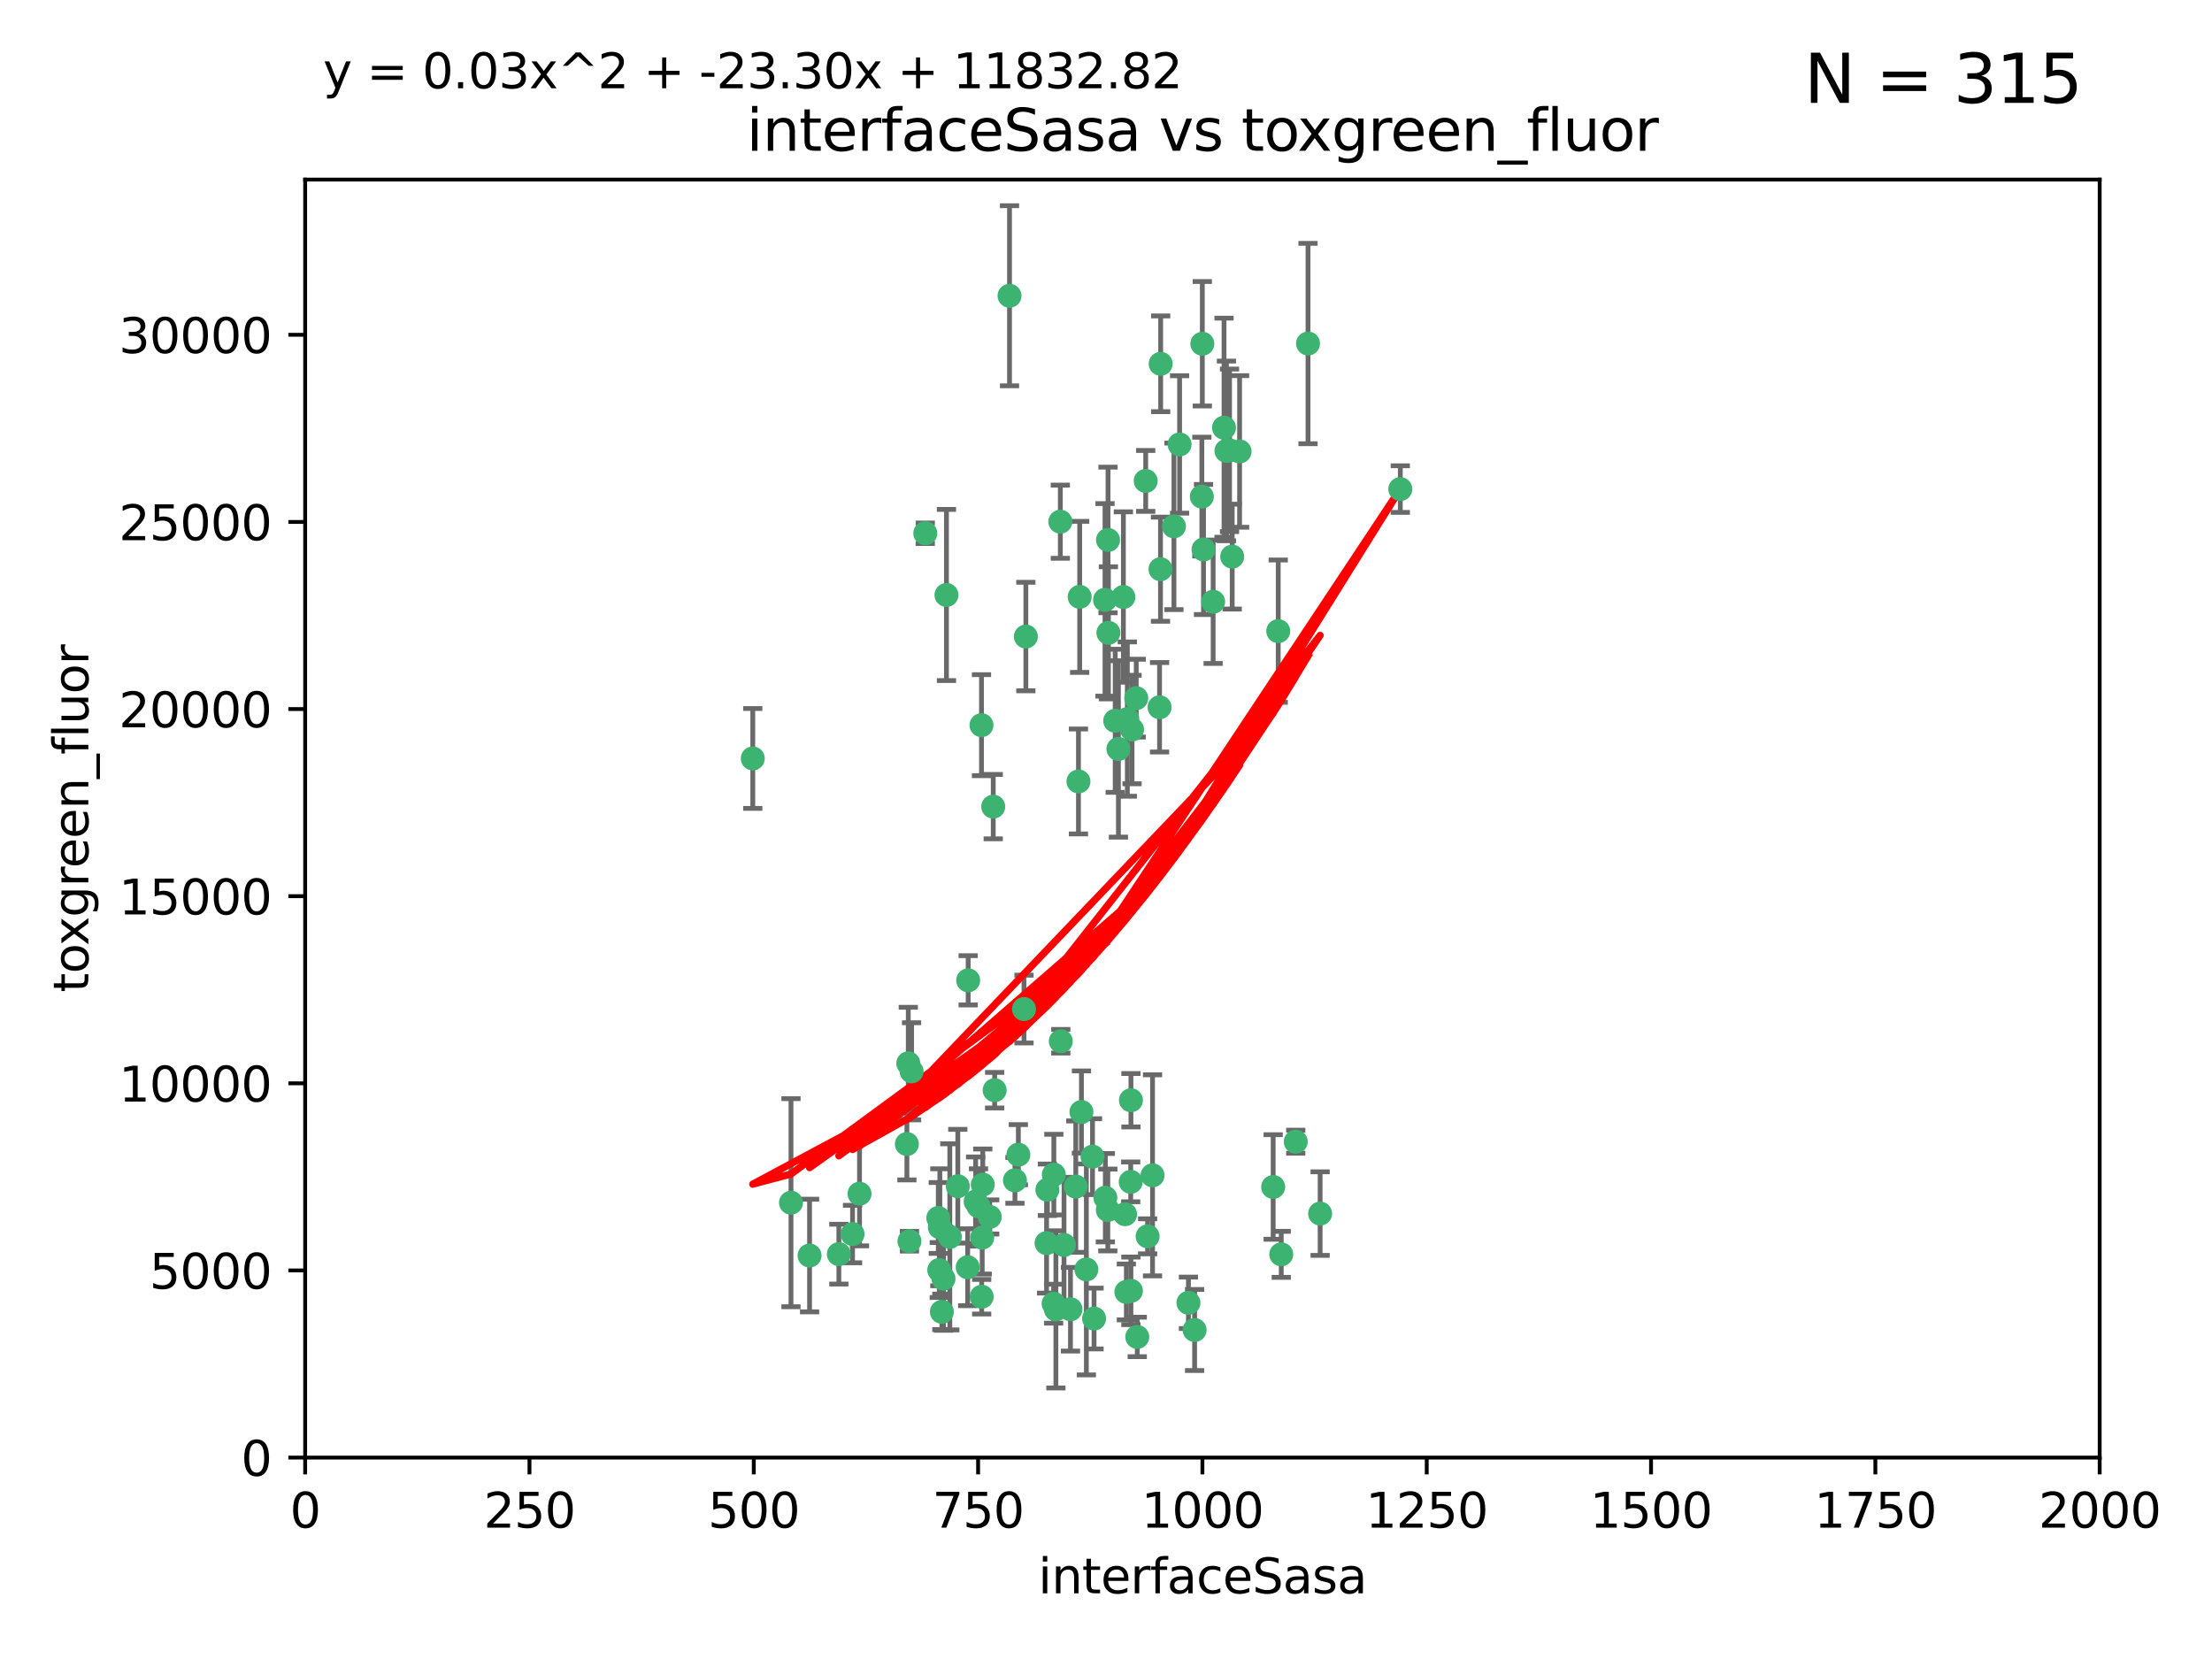 <?xml version="1.0" encoding="utf-8" standalone="no"?>
<!DOCTYPE svg PUBLIC "-//W3C//DTD SVG 1.1//EN"
  "http://www.w3.org/Graphics/SVG/1.1/DTD/svg11.dtd">
<svg xmlns:xlink="http://www.w3.org/1999/xlink" width="460.8pt" height="345.6pt" viewBox="0 0 460.8 345.6" xmlns="http://www.w3.org/2000/svg" version="1.1">
 <defs>
  <style type="text/css">*{stroke-linejoin: round; stroke-linecap: butt}</style>
 </defs>
 <g id="figure_1">
  <g id="patch_1">
   <path d="M 0 345.6 
L 460.8 345.6 
L 460.8 0 
L 0 0 
z
" style="fill: #ffffff"/>
  </g>
  <g id="axes_1">
   <g id="patch_2">
    <path d="M 63.571 303.64 
L 437.4 303.64 
L 437.4 37.411 
L 63.571 37.411 
z
" style="fill: #ffffff"/>
   </g>
   <g id="PathCollection_1">
    <defs>
     <path id="mb96568937f" d="M 0 1.118 
C 0.297 1.118 0.581 1 0.791 0.791 
C 1 0.581 1.118 0.297 1.118 0 
C 1.118 -0.297 1 -0.581 0.791 -0.791 
C 0.581 -1 0.297 -1.118 0 -1.118 
C -0.297 -1.118 -0.581 -1 -0.791 -0.791 
C -1 -0.581 -1.118 -0.297 -1.118 0 
C -1.118 0.297 -1 0.581 -0.791 0.791 
C -0.581 1 -0.297 1.118 0 1.118 
z
" style="stroke: #3cb371"/>
    </defs>
    <g clip-path="url(#p34b2d22092)">
     <use xlink:href="#mb96568937f" x="272.484" y="71.562" style="fill: #3cb371; stroke: #3cb371"/>
     <use xlink:href="#mb96568937f" x="266.28" y="131.48" style="fill: #3cb371; stroke: #3cb371"/>
     <use xlink:href="#mb96568937f" x="250.716" y="114.467" style="fill: #3cb371; stroke: #3cb371"/>
     <use xlink:href="#mb96568937f" x="254.987" y="89.097" style="fill: #3cb371; stroke: #3cb371"/>
     <use xlink:href="#mb96568937f" x="220.886" y="108.676" style="fill: #3cb371; stroke: #3cb371"/>
     <use xlink:href="#mb96568937f" x="174.75" y="261.259" style="fill: #3cb371; stroke: #3cb371"/>
     <use xlink:href="#mb96568937f" x="241.787" y="75.786" style="fill: #3cb371; stroke: #3cb371"/>
     <use xlink:href="#mb96568937f" x="252.721" y="125.356" style="fill: #3cb371; stroke: #3cb371"/>
     <use xlink:href="#mb96568937f" x="258.229" y="94.046" style="fill: #3cb371; stroke: #3cb371"/>
     <use xlink:href="#mb96568937f" x="232.987" y="156.019" style="fill: #3cb371; stroke: #3cb371"/>
     <use xlink:href="#mb96568937f" x="241.557" y="147.335" style="fill: #3cb371; stroke: #3cb371"/>
     <use xlink:href="#mb96568937f" x="230.194" y="124.965" style="fill: #3cb371; stroke: #3cb371"/>
     <use xlink:href="#mb96568937f" x="255.489" y="93.933" style="fill: #3cb371; stroke: #3cb371"/>
     <use xlink:href="#mb96568937f" x="256.689" y="115.953" style="fill: #3cb371; stroke: #3cb371"/>
     <use xlink:href="#mb96568937f" x="244.553" y="109.646" style="fill: #3cb371; stroke: #3cb371"/>
     <use xlink:href="#mb96568937f" x="250.368" y="103.453" style="fill: #3cb371; stroke: #3cb371"/>
     <use xlink:href="#mb96568937f" x="232.318" y="150.153" style="fill: #3cb371; stroke: #3cb371"/>
     <use xlink:href="#mb96568937f" x="256.134" y="93.812" style="fill: #3cb371; stroke: #3cb371"/>
     <use xlink:href="#mb96568937f" x="234.02" y="124.367" style="fill: #3cb371; stroke: #3cb371"/>
     <use xlink:href="#mb96568937f" x="238.669" y="100.184" style="fill: #3cb371; stroke: #3cb371"/>
     <use xlink:href="#mb96568937f" x="241.753" y="118.577" style="fill: #3cb371; stroke: #3cb371"/>
     <use xlink:href="#mb96568937f" x="245.731" y="92.588" style="fill: #3cb371; stroke: #3cb371"/>
     <use xlink:href="#mb96568937f" x="266.908" y="261.303" style="fill: #3cb371; stroke: #3cb371"/>
     <use xlink:href="#mb96568937f" x="269.927" y="237.833" style="fill: #3cb371; stroke: #3cb371"/>
     <use xlink:href="#mb96568937f" x="240.095" y="244.844" style="fill: #3cb371; stroke: #3cb371"/>
     <use xlink:href="#mb96568937f" x="291.711" y="101.886" style="fill: #3cb371; stroke: #3cb371"/>
     <use xlink:href="#mb96568937f" x="224.916" y="124.337" style="fill: #3cb371; stroke: #3cb371"/>
     <use xlink:href="#mb96568937f" x="250.465" y="71.61" style="fill: #3cb371; stroke: #3cb371"/>
     <use xlink:href="#mb96568937f" x="204.462" y="151.067" style="fill: #3cb371; stroke: #3cb371"/>
     <use xlink:href="#mb96568937f" x="201.688" y="204.22" style="fill: #3cb371; stroke: #3cb371"/>
     <use xlink:href="#mb96568937f" x="204.731" y="246.787" style="fill: #3cb371; stroke: #3cb371"/>
     <use xlink:href="#mb96568937f" x="192.753" y="111.087" style="fill: #3cb371; stroke: #3cb371"/>
     <use xlink:href="#mb96568937f" x="230.822" y="112.487" style="fill: #3cb371; stroke: #3cb371"/>
     <use xlink:href="#mb96568937f" x="210.301" y="61.614" style="fill: #3cb371; stroke: #3cb371"/>
     <use xlink:href="#mb96568937f" x="224.662" y="162.792" style="fill: #3cb371; stroke: #3cb371"/>
     <use xlink:href="#mb96568937f" x="204.503" y="270.13" style="fill: #3cb371; stroke: #3cb371"/>
     <use xlink:href="#mb96568937f" x="275.007" y="252.814" style="fill: #3cb371; stroke: #3cb371"/>
     <use xlink:href="#mb96568937f" x="236.699" y="145.439" style="fill: #3cb371; stroke: #3cb371"/>
     <use xlink:href="#mb96568937f" x="219.534" y="244.691" style="fill: #3cb371; stroke: #3cb371"/>
     <use xlink:href="#mb96568937f" x="265.222" y="247.267" style="fill: #3cb371; stroke: #3cb371"/>
     <use xlink:href="#mb96568937f" x="179.053" y="248.674" style="fill: #3cb371; stroke: #3cb371"/>
     <use xlink:href="#mb96568937f" x="230.901" y="131.829" style="fill: #3cb371; stroke: #3cb371"/>
     <use xlink:href="#mb96568937f" x="234.375" y="252.941" style="fill: #3cb371; stroke: #3cb371"/>
     <use xlink:href="#mb96568937f" x="221.654" y="259.35" style="fill: #3cb371; stroke: #3cb371"/>
     <use xlink:href="#mb96568937f" x="212.14" y="240.543" style="fill: #3cb371; stroke: #3cb371"/>
     <use xlink:href="#mb96568937f" x="239.071" y="257.545" style="fill: #3cb371; stroke: #3cb371"/>
     <use xlink:href="#mb96568937f" x="213.706" y="132.603" style="fill: #3cb371; stroke: #3cb371"/>
     <use xlink:href="#mb96568937f" x="195.666" y="264.57" style="fill: #3cb371; stroke: #3cb371"/>
     <use xlink:href="#mb96568937f" x="206.91" y="168.036" style="fill: #3cb371; stroke: #3cb371"/>
     <use xlink:href="#mb96568937f" x="235.596" y="229.198" style="fill: #3cb371; stroke: #3cb371"/>
     <use xlink:href="#mb96568937f" x="247.573" y="271.4" style="fill: #3cb371; stroke: #3cb371"/>
     <use xlink:href="#mb96568937f" x="230.779" y="252.059" style="fill: #3cb371; stroke: #3cb371"/>
     <use xlink:href="#mb96568937f" x="224.106" y="247.195" style="fill: #3cb371; stroke: #3cb371"/>
     <use xlink:href="#mb96568937f" x="235.59" y="268.906" style="fill: #3cb371; stroke: #3cb371"/>
     <use xlink:href="#mb96568937f" x="201.587" y="263.993" style="fill: #3cb371; stroke: #3cb371"/>
     <use xlink:href="#mb96568937f" x="236.912" y="278.508" style="fill: #3cb371; stroke: #3cb371"/>
     <use xlink:href="#mb96568937f" x="203.841" y="251.277" style="fill: #3cb371; stroke: #3cb371"/>
     <use xlink:href="#mb96568937f" x="219.488" y="271.584" style="fill: #3cb371; stroke: #3cb371"/>
     <use xlink:href="#mb96568937f" x="196.206" y="273.278" style="fill: #3cb371; stroke: #3cb371"/>
     <use xlink:href="#mb96568937f" x="189.211" y="221.508" style="fill: #3cb371; stroke: #3cb371"/>
     <use xlink:href="#mb96568937f" x="226.308" y="264.442" style="fill: #3cb371; stroke: #3cb371"/>
     <use xlink:href="#mb96568937f" x="188.922" y="238.323" style="fill: #3cb371; stroke: #3cb371"/>
     <use xlink:href="#mb96568937f" x="203.241" y="250.302" style="fill: #3cb371; stroke: #3cb371"/>
     <use xlink:href="#mb96568937f" x="196.546" y="266.371" style="fill: #3cb371; stroke: #3cb371"/>
     <use xlink:href="#mb96568937f" x="195.462" y="253.724" style="fill: #3cb371; stroke: #3cb371"/>
     <use xlink:href="#mb96568937f" x="206.181" y="253.509" style="fill: #3cb371; stroke: #3cb371"/>
     <use xlink:href="#mb96568937f" x="248.859" y="277.063" style="fill: #3cb371; stroke: #3cb371"/>
     <use xlink:href="#mb96568937f" x="220.981" y="216.908" style="fill: #3cb371; stroke: #3cb371"/>
     <use xlink:href="#mb96568937f" x="195.787" y="255.666" style="fill: #3cb371; stroke: #3cb371"/>
     <use xlink:href="#mb96568937f" x="213.318" y="210.208" style="fill: #3cb371; stroke: #3cb371"/>
     <use xlink:href="#mb96568937f" x="235.826" y="151.97" style="fill: #3cb371; stroke: #3cb371"/>
     <use xlink:href="#mb96568937f" x="189.452" y="258.565" style="fill: #3cb371; stroke: #3cb371"/>
     <use xlink:href="#mb96568937f" x="204.611" y="257.812" style="fill: #3cb371; stroke: #3cb371"/>
     <use xlink:href="#mb96568937f" x="218.192" y="247.85" style="fill: #3cb371; stroke: #3cb371"/>
     <use xlink:href="#mb96568937f" x="219.963" y="272.768" style="fill: #3cb371; stroke: #3cb371"/>
     <use xlink:href="#mb96568937f" x="177.602" y="257.076" style="fill: #3cb371; stroke: #3cb371"/>
     <use xlink:href="#mb96568937f" x="189.899" y="223.176" style="fill: #3cb371; stroke: #3cb371"/>
     <use xlink:href="#mb96568937f" x="227.589" y="240.958" style="fill: #3cb371; stroke: #3cb371"/>
     <use xlink:href="#mb96568937f" x="227.91" y="274.674" style="fill: #3cb371; stroke: #3cb371"/>
     <use xlink:href="#mb96568937f" x="197.864" y="257.661" style="fill: #3cb371; stroke: #3cb371"/>
     <use xlink:href="#mb96568937f" x="234.846" y="149.795" style="fill: #3cb371; stroke: #3cb371"/>
     <use xlink:href="#mb96568937f" x="234.641" y="269.137" style="fill: #3cb371; stroke: #3cb371"/>
     <use xlink:href="#mb96568937f" x="168.647" y="261.551" style="fill: #3cb371; stroke: #3cb371"/>
     <use xlink:href="#mb96568937f" x="223" y="272.741" style="fill: #3cb371; stroke: #3cb371"/>
     <use xlink:href="#mb96568937f" x="197.163" y="123.943" style="fill: #3cb371; stroke: #3cb371"/>
     <use xlink:href="#mb96568937f" x="225.284" y="231.646" style="fill: #3cb371; stroke: #3cb371"/>
     <use xlink:href="#mb96568937f" x="218.019" y="258.966" style="fill: #3cb371; stroke: #3cb371"/>
     <use xlink:href="#mb96568937f" x="211.432" y="245.892" style="fill: #3cb371; stroke: #3cb371"/>
     <use xlink:href="#mb96568937f" x="199.529" y="247.114" style="fill: #3cb371; stroke: #3cb371"/>
     <use xlink:href="#mb96568937f" x="235.549" y="246.204" style="fill: #3cb371; stroke: #3cb371"/>
     <use xlink:href="#mb96568937f" x="207.202" y="227.107" style="fill: #3cb371; stroke: #3cb371"/>
     <use xlink:href="#mb96568937f" x="156.817" y="157.999" style="fill: #3cb371; stroke: #3cb371"/>
     <use xlink:href="#mb96568937f" x="164.776" y="250.544" style="fill: #3cb371; stroke: #3cb371"/>
     <use xlink:href="#mb96568937f" x="230.263" y="249.505" style="fill: #3cb371; stroke: #3cb371"/>
    </g>
   </g>
   <g id="matplotlib.axis_1">
    <g id="xtick_1">
     <g id="line2d_1">
      <defs>
       <path id="m7ee22bdb4e" d="M 0 0 
L 0 3.5 
" style="stroke: #000000; stroke-width: 0.8"/>
      </defs>
      <g>
       <use xlink:href="#m7ee22bdb4e" x="63.571" y="303.64" style="stroke: #000000; stroke-width: 0.8"/>
      </g>
     </g>
     <g id="text_1">
      <!-- 0 -->
      <g transform="translate(60.39 318.238)scale(0.1 -0.1)">
       <defs>
        <path id="DejaVuSans-30" d="M 2034 4250 
Q 1547 4250 1301 3770 
Q 1056 3291 1056 2328 
Q 1056 1369 1301 889 
Q 1547 409 2034 409 
Q 2525 409 2770 889 
Q 3016 1369 3016 2328 
Q 3016 3291 2770 3770 
Q 2525 4250 2034 4250 
z
M 2034 4750 
Q 2819 4750 3233 4129 
Q 3647 3509 3647 2328 
Q 3647 1150 3233 529 
Q 2819 -91 2034 -91 
Q 1250 -91 836 529 
Q 422 1150 422 2328 
Q 422 3509 836 4129 
Q 1250 4750 2034 4750 
z
" transform="scale(0.016)"/>
       </defs>
       <use xlink:href="#DejaVuSans-30"/>
      </g>
     </g>
    </g>
    <g id="xtick_2">
     <g id="line2d_2">
      <g>
       <use xlink:href="#m7ee22bdb4e" x="110.3" y="303.64" style="stroke: #000000; stroke-width: 0.8"/>
      </g>
     </g>
     <g id="text_2">
      <!-- 250 -->
      <g transform="translate(100.756 318.238)scale(0.1 -0.1)">
       <defs>
        <path id="DejaVuSans-32" d="M 1228 531 
L 3431 531 
L 3431 0 
L 469 0 
L 469 531 
Q 828 903 1448 1529 
Q 2069 2156 2228 2338 
Q 2531 2678 2651 2914 
Q 2772 3150 2772 3378 
Q 2772 3750 2511 3984 
Q 2250 4219 1831 4219 
Q 1534 4219 1204 4116 
Q 875 4013 500 3803 
L 500 4441 
Q 881 4594 1212 4672 
Q 1544 4750 1819 4750 
Q 2544 4750 2975 4387 
Q 3406 4025 3406 3419 
Q 3406 3131 3298 2873 
Q 3191 2616 2906 2266 
Q 2828 2175 2409 1742 
Q 1991 1309 1228 531 
z
" transform="scale(0.016)"/>
        <path id="DejaVuSans-35" d="M 691 4666 
L 3169 4666 
L 3169 4134 
L 1269 4134 
L 1269 2991 
Q 1406 3038 1543 3061 
Q 1681 3084 1819 3084 
Q 2600 3084 3056 2656 
Q 3513 2228 3513 1497 
Q 3513 744 3044 326 
Q 2575 -91 1722 -91 
Q 1428 -91 1123 -41 
Q 819 9 494 109 
L 494 744 
Q 775 591 1075 516 
Q 1375 441 1709 441 
Q 2250 441 2565 725 
Q 2881 1009 2881 1497 
Q 2881 1984 2565 2268 
Q 2250 2553 1709 2553 
Q 1456 2553 1204 2497 
Q 953 2441 691 2322 
L 691 4666 
z
" transform="scale(0.016)"/>
       </defs>
       <use xlink:href="#DejaVuSans-32"/>
       <use xlink:href="#DejaVuSans-35" x="63.623"/>
       <use xlink:href="#DejaVuSans-30" x="127.246"/>
      </g>
     </g>
    </g>
    <g id="xtick_3">
     <g id="line2d_3">
      <g>
       <use xlink:href="#m7ee22bdb4e" x="157.028" y="303.64" style="stroke: #000000; stroke-width: 0.8"/>
      </g>
     </g>
     <g id="text_3">
      <!-- 500 -->
      <g transform="translate(147.485 318.238)scale(0.1 -0.1)">
       <use xlink:href="#DejaVuSans-35"/>
       <use xlink:href="#DejaVuSans-30" x="63.623"/>
       <use xlink:href="#DejaVuSans-30" x="127.246"/>
      </g>
     </g>
    </g>
    <g id="xtick_4">
     <g id="line2d_4">
      <g>
       <use xlink:href="#m7ee22bdb4e" x="203.757" y="303.64" style="stroke: #000000; stroke-width: 0.8"/>
      </g>
     </g>
     <g id="text_4">
      <!-- 750 -->
      <g transform="translate(194.213 318.238)scale(0.1 -0.1)">
       <defs>
        <path id="DejaVuSans-37" d="M 525 4666 
L 3525 4666 
L 3525 4397 
L 1831 0 
L 1172 0 
L 2766 4134 
L 525 4134 
L 525 4666 
z
" transform="scale(0.016)"/>
       </defs>
       <use xlink:href="#DejaVuSans-37"/>
       <use xlink:href="#DejaVuSans-35" x="63.623"/>
       <use xlink:href="#DejaVuSans-30" x="127.246"/>
      </g>
     </g>
    </g>
    <g id="xtick_5">
     <g id="line2d_5">
      <g>
       <use xlink:href="#m7ee22bdb4e" x="250.486" y="303.64" style="stroke: #000000; stroke-width: 0.8"/>
      </g>
     </g>
     <g id="text_5">
      <!-- 1000 -->
      <g transform="translate(237.761 318.238)scale(0.1 -0.1)">
       <defs>
        <path id="DejaVuSans-31" d="M 794 531 
L 1825 531 
L 1825 4091 
L 703 3866 
L 703 4441 
L 1819 4666 
L 2450 4666 
L 2450 531 
L 3481 531 
L 3481 0 
L 794 0 
L 794 531 
z
" transform="scale(0.016)"/>
       </defs>
       <use xlink:href="#DejaVuSans-31"/>
       <use xlink:href="#DejaVuSans-30" x="63.623"/>
       <use xlink:href="#DejaVuSans-30" x="127.246"/>
       <use xlink:href="#DejaVuSans-30" x="190.869"/>
      </g>
     </g>
    </g>
    <g id="xtick_6">
     <g id="line2d_6">
      <g>
       <use xlink:href="#m7ee22bdb4e" x="297.214" y="303.64" style="stroke: #000000; stroke-width: 0.8"/>
      </g>
     </g>
     <g id="text_6">
      <!-- 1250 -->
      <g transform="translate(284.489 318.238)scale(0.1 -0.1)">
       <use xlink:href="#DejaVuSans-31"/>
       <use xlink:href="#DejaVuSans-32" x="63.623"/>
       <use xlink:href="#DejaVuSans-35" x="127.246"/>
       <use xlink:href="#DejaVuSans-30" x="190.869"/>
      </g>
     </g>
    </g>
    <g id="xtick_7">
     <g id="line2d_7">
      <g>
       <use xlink:href="#m7ee22bdb4e" x="343.943" y="303.64" style="stroke: #000000; stroke-width: 0.8"/>
      </g>
     </g>
     <g id="text_7">
      <!-- 1500 -->
      <g transform="translate(331.218 318.238)scale(0.1 -0.1)">
       <use xlink:href="#DejaVuSans-31"/>
       <use xlink:href="#DejaVuSans-35" x="63.623"/>
       <use xlink:href="#DejaVuSans-30" x="127.246"/>
       <use xlink:href="#DejaVuSans-30" x="190.869"/>
      </g>
     </g>
    </g>
    <g id="xtick_8">
     <g id="line2d_8">
      <g>
       <use xlink:href="#m7ee22bdb4e" x="390.671" y="303.64" style="stroke: #000000; stroke-width: 0.8"/>
      </g>
     </g>
     <g id="text_8">
      <!-- 1750 -->
      <g transform="translate(377.946 318.238)scale(0.1 -0.1)">
       <use xlink:href="#DejaVuSans-31"/>
       <use xlink:href="#DejaVuSans-37" x="63.623"/>
       <use xlink:href="#DejaVuSans-35" x="127.246"/>
       <use xlink:href="#DejaVuSans-30" x="190.869"/>
      </g>
     </g>
    </g>
    <g id="xtick_9">
     <g id="line2d_9">
      <g>
       <use xlink:href="#m7ee22bdb4e" x="437.4" y="303.64" style="stroke: #000000; stroke-width: 0.8"/>
      </g>
     </g>
     <g id="text_9">
      <!-- 2000 -->
      <g transform="translate(424.675 318.238)scale(0.1 -0.1)">
       <use xlink:href="#DejaVuSans-32"/>
       <use xlink:href="#DejaVuSans-30" x="63.623"/>
       <use xlink:href="#DejaVuSans-30" x="127.246"/>
       <use xlink:href="#DejaVuSans-30" x="190.869"/>
      </g>
     </g>
    </g>
    <g id="text_10">
     <!-- interfaceSasa -->
     <g transform="translate(216.279 331.917)scale(0.1 -0.1)">
      <defs>
       <path id="DejaVuSans-69" d="M 603 3500 
L 1178 3500 
L 1178 0 
L 603 0 
L 603 3500 
z
M 603 4863 
L 1178 4863 
L 1178 4134 
L 603 4134 
L 603 4863 
z
" transform="scale(0.016)"/>
       <path id="DejaVuSans-6e" d="M 3513 2113 
L 3513 0 
L 2938 0 
L 2938 2094 
Q 2938 2591 2744 2837 
Q 2550 3084 2163 3084 
Q 1697 3084 1428 2787 
Q 1159 2491 1159 1978 
L 1159 0 
L 581 0 
L 581 3500 
L 1159 3500 
L 1159 2956 
Q 1366 3272 1645 3428 
Q 1925 3584 2291 3584 
Q 2894 3584 3203 3211 
Q 3513 2838 3513 2113 
z
" transform="scale(0.016)"/>
       <path id="DejaVuSans-74" d="M 1172 4494 
L 1172 3500 
L 2356 3500 
L 2356 3053 
L 1172 3053 
L 1172 1153 
Q 1172 725 1289 603 
Q 1406 481 1766 481 
L 2356 481 
L 2356 0 
L 1766 0 
Q 1100 0 847 248 
Q 594 497 594 1153 
L 594 3053 
L 172 3053 
L 172 3500 
L 594 3500 
L 594 4494 
L 1172 4494 
z
" transform="scale(0.016)"/>
       <path id="DejaVuSans-65" d="M 3597 1894 
L 3597 1613 
L 953 1613 
Q 991 1019 1311 708 
Q 1631 397 2203 397 
Q 2534 397 2845 478 
Q 3156 559 3463 722 
L 3463 178 
Q 3153 47 2828 -22 
Q 2503 -91 2169 -91 
Q 1331 -91 842 396 
Q 353 884 353 1716 
Q 353 2575 817 3079 
Q 1281 3584 2069 3584 
Q 2775 3584 3186 3129 
Q 3597 2675 3597 1894 
z
M 3022 2063 
Q 3016 2534 2758 2815 
Q 2500 3097 2075 3097 
Q 1594 3097 1305 2825 
Q 1016 2553 972 2059 
L 3022 2063 
z
" transform="scale(0.016)"/>
       <path id="DejaVuSans-72" d="M 2631 2963 
Q 2534 3019 2420 3045 
Q 2306 3072 2169 3072 
Q 1681 3072 1420 2755 
Q 1159 2438 1159 1844 
L 1159 0 
L 581 0 
L 581 3500 
L 1159 3500 
L 1159 2956 
Q 1341 3275 1631 3429 
Q 1922 3584 2338 3584 
Q 2397 3584 2469 3576 
Q 2541 3569 2628 3553 
L 2631 2963 
z
" transform="scale(0.016)"/>
       <path id="DejaVuSans-66" d="M 2375 4863 
L 2375 4384 
L 1825 4384 
Q 1516 4384 1395 4259 
Q 1275 4134 1275 3809 
L 1275 3500 
L 2222 3500 
L 2222 3053 
L 1275 3053 
L 1275 0 
L 697 0 
L 697 3053 
L 147 3053 
L 147 3500 
L 697 3500 
L 697 3744 
Q 697 4328 969 4595 
Q 1241 4863 1831 4863 
L 2375 4863 
z
" transform="scale(0.016)"/>
       <path id="DejaVuSans-61" d="M 2194 1759 
Q 1497 1759 1228 1600 
Q 959 1441 959 1056 
Q 959 750 1161 570 
Q 1363 391 1709 391 
Q 2188 391 2477 730 
Q 2766 1069 2766 1631 
L 2766 1759 
L 2194 1759 
z
M 3341 1997 
L 3341 0 
L 2766 0 
L 2766 531 
Q 2569 213 2275 61 
Q 1981 -91 1556 -91 
Q 1019 -91 701 211 
Q 384 513 384 1019 
Q 384 1609 779 1909 
Q 1175 2209 1959 2209 
L 2766 2209 
L 2766 2266 
Q 2766 2663 2505 2880 
Q 2244 3097 1772 3097 
Q 1472 3097 1187 3025 
Q 903 2953 641 2809 
L 641 3341 
Q 956 3463 1253 3523 
Q 1550 3584 1831 3584 
Q 2591 3584 2966 3190 
Q 3341 2797 3341 1997 
z
" transform="scale(0.016)"/>
       <path id="DejaVuSans-63" d="M 3122 3366 
L 3122 2828 
Q 2878 2963 2633 3030 
Q 2388 3097 2138 3097 
Q 1578 3097 1268 2742 
Q 959 2388 959 1747 
Q 959 1106 1268 751 
Q 1578 397 2138 397 
Q 2388 397 2633 464 
Q 2878 531 3122 666 
L 3122 134 
Q 2881 22 2623 -34 
Q 2366 -91 2075 -91 
Q 1284 -91 818 406 
Q 353 903 353 1747 
Q 353 2603 823 3093 
Q 1294 3584 2113 3584 
Q 2378 3584 2631 3529 
Q 2884 3475 3122 3366 
z
" transform="scale(0.016)"/>
       <path id="DejaVuSans-53" d="M 3425 4513 
L 3425 3897 
Q 3066 4069 2747 4153 
Q 2428 4238 2131 4238 
Q 1616 4238 1336 4038 
Q 1056 3838 1056 3469 
Q 1056 3159 1242 3001 
Q 1428 2844 1947 2747 
L 2328 2669 
Q 3034 2534 3370 2195 
Q 3706 1856 3706 1288 
Q 3706 609 3251 259 
Q 2797 -91 1919 -91 
Q 1588 -91 1214 -16 
Q 841 59 441 206 
L 441 856 
Q 825 641 1194 531 
Q 1563 422 1919 422 
Q 2459 422 2753 634 
Q 3047 847 3047 1241 
Q 3047 1584 2836 1778 
Q 2625 1972 2144 2069 
L 1759 2144 
Q 1053 2284 737 2584 
Q 422 2884 422 3419 
Q 422 4038 858 4394 
Q 1294 4750 2059 4750 
Q 2388 4750 2728 4690 
Q 3069 4631 3425 4513 
z
" transform="scale(0.016)"/>
       <path id="DejaVuSans-73" d="M 2834 3397 
L 2834 2853 
Q 2591 2978 2328 3040 
Q 2066 3103 1784 3103 
Q 1356 3103 1142 2972 
Q 928 2841 928 2578 
Q 928 2378 1081 2264 
Q 1234 2150 1697 2047 
L 1894 2003 
Q 2506 1872 2764 1633 
Q 3022 1394 3022 966 
Q 3022 478 2636 193 
Q 2250 -91 1575 -91 
Q 1294 -91 989 -36 
Q 684 19 347 128 
L 347 722 
Q 666 556 975 473 
Q 1284 391 1588 391 
Q 1994 391 2212 530 
Q 2431 669 2431 922 
Q 2431 1156 2273 1281 
Q 2116 1406 1581 1522 
L 1381 1569 
Q 847 1681 609 1914 
Q 372 2147 372 2553 
Q 372 3047 722 3315 
Q 1072 3584 1716 3584 
Q 2034 3584 2315 3537 
Q 2597 3491 2834 3397 
z
" transform="scale(0.016)"/>
      </defs>
      <use xlink:href="#DejaVuSans-69"/>
      <use xlink:href="#DejaVuSans-6e" x="27.783"/>
      <use xlink:href="#DejaVuSans-74" x="91.162"/>
      <use xlink:href="#DejaVuSans-65" x="130.371"/>
      <use xlink:href="#DejaVuSans-72" x="191.895"/>
      <use xlink:href="#DejaVuSans-66" x="233.008"/>
      <use xlink:href="#DejaVuSans-61" x="268.213"/>
      <use xlink:href="#DejaVuSans-63" x="329.492"/>
      <use xlink:href="#DejaVuSans-65" x="384.473"/>
      <use xlink:href="#DejaVuSans-53" x="445.996"/>
      <use xlink:href="#DejaVuSans-61" x="509.473"/>
      <use xlink:href="#DejaVuSans-73" x="570.752"/>
      <use xlink:href="#DejaVuSans-61" x="622.852"/>
     </g>
    </g>
   </g>
   <g id="matplotlib.axis_2">
    <g id="ytick_1">
     <g id="line2d_10">
      <defs>
       <path id="mea3d84d3d2" d="M 0 0 
L -3.5 0 
" style="stroke: #000000; stroke-width: 0.8"/>
      </defs>
      <g>
       <use xlink:href="#mea3d84d3d2" x="63.571" y="303.64" style="stroke: #000000; stroke-width: 0.8"/>
      </g>
     </g>
     <g id="text_11">
      <!-- 0 -->
      <g transform="translate(50.209 307.439)scale(0.1 -0.1)">
       <use xlink:href="#DejaVuSans-30"/>
      </g>
     </g>
    </g>
    <g id="ytick_2">
     <g id="line2d_11">
      <g>
       <use xlink:href="#mea3d84d3d2" x="63.571" y="264.657" style="stroke: #000000; stroke-width: 0.8"/>
      </g>
     </g>
     <g id="text_12">
      <!-- 5000 -->
      <g transform="translate(31.121 268.457)scale(0.1 -0.1)">
       <use xlink:href="#DejaVuSans-35"/>
       <use xlink:href="#DejaVuSans-30" x="63.623"/>
       <use xlink:href="#DejaVuSans-30" x="127.246"/>
       <use xlink:href="#DejaVuSans-30" x="190.869"/>
      </g>
     </g>
    </g>
    <g id="ytick_3">
     <g id="line2d_12">
      <g>
       <use xlink:href="#mea3d84d3d2" x="63.571" y="225.675" style="stroke: #000000; stroke-width: 0.8"/>
      </g>
     </g>
     <g id="text_13">
      <!-- 10000 -->
      <g transform="translate(24.759 229.474)scale(0.1 -0.1)">
       <use xlink:href="#DejaVuSans-31"/>
       <use xlink:href="#DejaVuSans-30" x="63.623"/>
       <use xlink:href="#DejaVuSans-30" x="127.246"/>
       <use xlink:href="#DejaVuSans-30" x="190.869"/>
       <use xlink:href="#DejaVuSans-30" x="254.492"/>
      </g>
     </g>
    </g>
    <g id="ytick_4">
     <g id="line2d_13">
      <g>
       <use xlink:href="#mea3d84d3d2" x="63.571" y="186.692" style="stroke: #000000; stroke-width: 0.8"/>
      </g>
     </g>
     <g id="text_14">
      <!-- 15000 -->
      <g transform="translate(24.759 190.492)scale(0.1 -0.1)">
       <use xlink:href="#DejaVuSans-31"/>
       <use xlink:href="#DejaVuSans-35" x="63.623"/>
       <use xlink:href="#DejaVuSans-30" x="127.246"/>
       <use xlink:href="#DejaVuSans-30" x="190.869"/>
       <use xlink:href="#DejaVuSans-30" x="254.492"/>
      </g>
     </g>
    </g>
    <g id="ytick_5">
     <g id="line2d_14">
      <g>
       <use xlink:href="#mea3d84d3d2" x="63.571" y="147.71" style="stroke: #000000; stroke-width: 0.8"/>
      </g>
     </g>
     <g id="text_15">
      <!-- 20000 -->
      <g transform="translate(24.759 151.509)scale(0.1 -0.1)">
       <use xlink:href="#DejaVuSans-32"/>
       <use xlink:href="#DejaVuSans-30" x="63.623"/>
       <use xlink:href="#DejaVuSans-30" x="127.246"/>
       <use xlink:href="#DejaVuSans-30" x="190.869"/>
       <use xlink:href="#DejaVuSans-30" x="254.492"/>
      </g>
     </g>
    </g>
    <g id="ytick_6">
     <g id="line2d_15">
      <g>
       <use xlink:href="#mea3d84d3d2" x="63.571" y="108.727" style="stroke: #000000; stroke-width: 0.8"/>
      </g>
     </g>
     <g id="text_16">
      <!-- 25000 -->
      <g transform="translate(24.759 112.527)scale(0.1 -0.1)">
       <use xlink:href="#DejaVuSans-32"/>
       <use xlink:href="#DejaVuSans-35" x="63.623"/>
       <use xlink:href="#DejaVuSans-30" x="127.246"/>
       <use xlink:href="#DejaVuSans-30" x="190.869"/>
       <use xlink:href="#DejaVuSans-30" x="254.492"/>
      </g>
     </g>
    </g>
    <g id="ytick_7">
     <g id="line2d_16">
      <g>
       <use xlink:href="#mea3d84d3d2" x="63.571" y="69.745" style="stroke: #000000; stroke-width: 0.8"/>
      </g>
     </g>
     <g id="text_17">
      <!-- 30000 -->
      <g transform="translate(24.759 73.544)scale(0.1 -0.1)">
       <defs>
        <path id="DejaVuSans-33" d="M 2597 2516 
Q 3050 2419 3304 2112 
Q 3559 1806 3559 1356 
Q 3559 666 3084 287 
Q 2609 -91 1734 -91 
Q 1441 -91 1130 -33 
Q 819 25 488 141 
L 488 750 
Q 750 597 1062 519 
Q 1375 441 1716 441 
Q 2309 441 2620 675 
Q 2931 909 2931 1356 
Q 2931 1769 2642 2001 
Q 2353 2234 1838 2234 
L 1294 2234 
L 1294 2753 
L 1863 2753 
Q 2328 2753 2575 2939 
Q 2822 3125 2822 3475 
Q 2822 3834 2567 4026 
Q 2313 4219 1838 4219 
Q 1578 4219 1281 4162 
Q 984 4106 628 3988 
L 628 4550 
Q 988 4650 1302 4700 
Q 1616 4750 1894 4750 
Q 2613 4750 3031 4423 
Q 3450 4097 3450 3541 
Q 3450 3153 3228 2886 
Q 3006 2619 2597 2516 
z
" transform="scale(0.016)"/>
       </defs>
       <use xlink:href="#DejaVuSans-33"/>
       <use xlink:href="#DejaVuSans-30" x="63.623"/>
       <use xlink:href="#DejaVuSans-30" x="127.246"/>
       <use xlink:href="#DejaVuSans-30" x="190.869"/>
       <use xlink:href="#DejaVuSans-30" x="254.492"/>
      </g>
     </g>
    </g>
    <g id="text_18">
     <!-- toxgreen_fluor -->
     <g transform="translate(18.401 206.72)rotate(-90)scale(0.1 -0.1)">
      <defs>
       <path id="DejaVuSans-6f" d="M 1959 3097 
Q 1497 3097 1228 2736 
Q 959 2375 959 1747 
Q 959 1119 1226 758 
Q 1494 397 1959 397 
Q 2419 397 2687 759 
Q 2956 1122 2956 1747 
Q 2956 2369 2687 2733 
Q 2419 3097 1959 3097 
z
M 1959 3584 
Q 2709 3584 3137 3096 
Q 3566 2609 3566 1747 
Q 3566 888 3137 398 
Q 2709 -91 1959 -91 
Q 1206 -91 779 398 
Q 353 888 353 1747 
Q 353 2609 779 3096 
Q 1206 3584 1959 3584 
z
" transform="scale(0.016)"/>
       <path id="DejaVuSans-78" d="M 3513 3500 
L 2247 1797 
L 3578 0 
L 2900 0 
L 1881 1375 
L 863 0 
L 184 0 
L 1544 1831 
L 300 3500 
L 978 3500 
L 1906 2253 
L 2834 3500 
L 3513 3500 
z
" transform="scale(0.016)"/>
       <path id="DejaVuSans-67" d="M 2906 1791 
Q 2906 2416 2648 2759 
Q 2391 3103 1925 3103 
Q 1463 3103 1205 2759 
Q 947 2416 947 1791 
Q 947 1169 1205 825 
Q 1463 481 1925 481 
Q 2391 481 2648 825 
Q 2906 1169 2906 1791 
z
M 3481 434 
Q 3481 -459 3084 -895 
Q 2688 -1331 1869 -1331 
Q 1566 -1331 1297 -1286 
Q 1028 -1241 775 -1147 
L 775 -588 
Q 1028 -725 1275 -790 
Q 1522 -856 1778 -856 
Q 2344 -856 2625 -561 
Q 2906 -266 2906 331 
L 2906 616 
Q 2728 306 2450 153 
Q 2172 0 1784 0 
Q 1141 0 747 490 
Q 353 981 353 1791 
Q 353 2603 747 3093 
Q 1141 3584 1784 3584 
Q 2172 3584 2450 3431 
Q 2728 3278 2906 2969 
L 2906 3500 
L 3481 3500 
L 3481 434 
z
" transform="scale(0.016)"/>
       <path id="DejaVuSans-5f" d="M 3263 -1063 
L 3263 -1509 
L -63 -1509 
L -63 -1063 
L 3263 -1063 
z
" transform="scale(0.016)"/>
       <path id="DejaVuSans-6c" d="M 603 4863 
L 1178 4863 
L 1178 0 
L 603 0 
L 603 4863 
z
" transform="scale(0.016)"/>
       <path id="DejaVuSans-75" d="M 544 1381 
L 544 3500 
L 1119 3500 
L 1119 1403 
Q 1119 906 1312 657 
Q 1506 409 1894 409 
Q 2359 409 2629 706 
Q 2900 1003 2900 1516 
L 2900 3500 
L 3475 3500 
L 3475 0 
L 2900 0 
L 2900 538 
Q 2691 219 2414 64 
Q 2138 -91 1772 -91 
Q 1169 -91 856 284 
Q 544 659 544 1381 
z
M 1991 3584 
L 1991 3584 
z
" transform="scale(0.016)"/>
      </defs>
      <use xlink:href="#DejaVuSans-74"/>
      <use xlink:href="#DejaVuSans-6f" x="39.209"/>
      <use xlink:href="#DejaVuSans-78" x="97.266"/>
      <use xlink:href="#DejaVuSans-67" x="156.445"/>
      <use xlink:href="#DejaVuSans-72" x="219.922"/>
      <use xlink:href="#DejaVuSans-65" x="258.785"/>
      <use xlink:href="#DejaVuSans-65" x="320.309"/>
      <use xlink:href="#DejaVuSans-6e" x="381.832"/>
      <use xlink:href="#DejaVuSans-5f" x="445.211"/>
      <use xlink:href="#DejaVuSans-66" x="495.211"/>
      <use xlink:href="#DejaVuSans-6c" x="530.416"/>
      <use xlink:href="#DejaVuSans-75" x="558.199"/>
      <use xlink:href="#DejaVuSans-6f" x="621.578"/>
      <use xlink:href="#DejaVuSans-72" x="682.76"/>
     </g>
    </g>
   </g>
   <g id="LineCollection_1">
    <path d="M 272.484 92.434 
L 272.484 50.691 
" clip-path="url(#p34b2d22092)" style="fill: none; stroke: #696969"/>
    <path d="M 266.28 146.307 
L 266.28 116.654 
" clip-path="url(#p34b2d22092)" style="fill: none; stroke: #696969"/>
    <path d="M 250.716 128.017 
L 250.716 100.917 
" clip-path="url(#p34b2d22092)" style="fill: none; stroke: #696969"/>
    <path d="M 254.987 111.917 
L 254.987 66.277 
" clip-path="url(#p34b2d22092)" style="fill: none; stroke: #696969"/>
    <path d="M 220.886 116.296 
L 220.886 101.057 
" clip-path="url(#p34b2d22092)" style="fill: none; stroke: #696969"/>
    <path d="M 174.75 267.49 
L 174.75 255.028 
" clip-path="url(#p34b2d22092)" style="fill: none; stroke: #696969"/>
    <path d="M 241.787 85.756 
L 241.787 65.815 
" clip-path="url(#p34b2d22092)" style="fill: none; stroke: #696969"/>
    <path d="M 252.721 138.211 
L 252.721 112.501 
" clip-path="url(#p34b2d22092)" style="fill: none; stroke: #696969"/>
    <path d="M 258.229 109.836 
L 258.229 78.257 
" clip-path="url(#p34b2d22092)" style="fill: none; stroke: #696969"/>
    <path d="M 232.987 174.39 
L 232.987 137.647 
" clip-path="url(#p34b2d22092)" style="fill: none; stroke: #696969"/>
    <path d="M 241.557 156.65 
L 241.557 138.02 
" clip-path="url(#p34b2d22092)" style="fill: none; stroke: #696969"/>
    <path d="M 230.194 145.018 
L 230.194 104.912 
" clip-path="url(#p34b2d22092)" style="fill: none; stroke: #696969"/>
    <path d="M 255.489 112.649 
L 255.489 75.218 
" clip-path="url(#p34b2d22092)" style="fill: none; stroke: #696969"/>
    <path d="M 256.689 126.872 
L 256.689 105.035 
" clip-path="url(#p34b2d22092)" style="fill: none; stroke: #696969"/>
    <path d="M 244.553 126.988 
L 244.553 92.305 
" clip-path="url(#p34b2d22092)" style="fill: none; stroke: #696969"/>
    <path d="M 250.368 115.826 
L 250.368 91.08 
" clip-path="url(#p34b2d22092)" style="fill: none; stroke: #696969"/>
    <path d="M 232.318 165.057 
L 232.318 135.25 
" clip-path="url(#p34b2d22092)" style="fill: none; stroke: #696969"/>
    <path d="M 256.134 110.745 
L 256.134 76.878 
" clip-path="url(#p34b2d22092)" style="fill: none; stroke: #696969"/>
    <path d="M 234.02 142.114 
L 234.02 106.621 
" clip-path="url(#p34b2d22092)" style="fill: none; stroke: #696969"/>
    <path d="M 238.669 106.525 
L 238.669 93.844 
" clip-path="url(#p34b2d22092)" style="fill: none; stroke: #696969"/>
    <path d="M 241.753 129.424 
L 241.753 107.731 
" clip-path="url(#p34b2d22092)" style="fill: none; stroke: #696969"/>
    <path d="M 245.731 106.902 
L 245.731 78.274 
" clip-path="url(#p34b2d22092)" style="fill: none; stroke: #696969"/>
    <path d="M 266.908 266.097 
L 266.908 256.51 
" clip-path="url(#p34b2d22092)" style="fill: none; stroke: #696969"/>
    <path d="M 269.927 240.234 
L 269.927 235.431 
" clip-path="url(#p34b2d22092)" style="fill: none; stroke: #696969"/>
    <path d="M 240.095 265.789 
L 240.095 223.9 
" clip-path="url(#p34b2d22092)" style="fill: none; stroke: #696969"/>
    <path d="M 291.711 106.741 
L 291.711 97.032 
" clip-path="url(#p34b2d22092)" style="fill: none; stroke: #696969"/>
    <path d="M 224.916 140.07 
L 224.916 108.604 
" clip-path="url(#p34b2d22092)" style="fill: none; stroke: #696969"/>
    <path d="M 250.465 84.576 
L 250.465 58.645 
" clip-path="url(#p34b2d22092)" style="fill: none; stroke: #696969"/>
    <path d="M 204.462 161.588 
L 204.462 140.547 
" clip-path="url(#p34b2d22092)" style="fill: none; stroke: #696969"/>
    <path d="M 201.688 209.352 
L 201.688 199.087 
" clip-path="url(#p34b2d22092)" style="fill: none; stroke: #696969"/>
    <path d="M 204.731 254.215 
L 204.731 239.358 
" clip-path="url(#p34b2d22092)" style="fill: none; stroke: #696969"/>
    <path d="M 192.753 113.226 
L 192.753 108.949 
" clip-path="url(#p34b2d22092)" style="fill: none; stroke: #696969"/>
    <path d="M 230.822 127.655 
L 230.822 97.319 
" clip-path="url(#p34b2d22092)" style="fill: none; stroke: #696969"/>
    <path d="M 210.301 80.373 
L 210.301 42.855 
" clip-path="url(#p34b2d22092)" style="fill: none; stroke: #696969"/>
    <path d="M 224.662 173.718 
L 224.662 151.865 
" clip-path="url(#p34b2d22092)" style="fill: none; stroke: #696969"/>
    <path d="M 204.503 273.73 
L 204.503 266.53 
" clip-path="url(#p34b2d22092)" style="fill: none; stroke: #696969"/>
    <path d="M 275.007 261.522 
L 275.007 244.105 
" clip-path="url(#p34b2d22092)" style="fill: none; stroke: #696969"/>
    <path d="M 236.699 153.546 
L 236.699 137.331 
" clip-path="url(#p34b2d22092)" style="fill: none; stroke: #696969"/>
    <path d="M 219.534 253.088 
L 219.534 236.294 
" clip-path="url(#p34b2d22092)" style="fill: none; stroke: #696969"/>
    <path d="M 265.222 258.157 
L 265.222 236.377 
" clip-path="url(#p34b2d22092)" style="fill: none; stroke: #696969"/>
    <path d="M 179.053 259.535 
L 179.053 237.813 
" clip-path="url(#p34b2d22092)" style="fill: none; stroke: #696969"/>
    <path d="M 230.901 145.591 
L 230.901 118.067 
" clip-path="url(#p34b2d22092)" style="fill: none; stroke: #696969"/>
    <path d="M 234.375 253.603 
L 234.375 252.279 
" clip-path="url(#p34b2d22092)" style="fill: none; stroke: #696969"/>
    <path d="M 221.654 273.451 
L 221.654 245.249 
" clip-path="url(#p34b2d22092)" style="fill: none; stroke: #696969"/>
    <path d="M 212.14 246.81 
L 212.14 234.275 
" clip-path="url(#p34b2d22092)" style="fill: none; stroke: #696969"/>
    <path d="M 239.071 261.193 
L 239.071 253.898 
" clip-path="url(#p34b2d22092)" style="fill: none; stroke: #696969"/>
    <path d="M 213.706 143.904 
L 213.706 121.303 
" clip-path="url(#p34b2d22092)" style="fill: none; stroke: #696969"/>
    <path d="M 195.666 270.294 
L 195.666 258.847 
" clip-path="url(#p34b2d22092)" style="fill: none; stroke: #696969"/>
    <path d="M 206.91 174.742 
L 206.91 161.329 
" clip-path="url(#p34b2d22092)" style="fill: none; stroke: #696969"/>
    <path d="M 235.596 234.763 
L 235.596 223.632 
" clip-path="url(#p34b2d22092)" style="fill: none; stroke: #696969"/>
    <path d="M 247.573 276.759 
L 247.573 266.041 
" clip-path="url(#p34b2d22092)" style="fill: none; stroke: #696969"/>
    <path d="M 230.779 260.585 
L 230.779 243.534 
" clip-path="url(#p34b2d22092)" style="fill: none; stroke: #696969"/>
    <path d="M 224.106 260.88 
L 224.106 233.51 
" clip-path="url(#p34b2d22092)" style="fill: none; stroke: #696969"/>
    <path d="M 235.59 275.94 
L 235.59 261.871 
" clip-path="url(#p34b2d22092)" style="fill: none; stroke: #696969"/>
    <path d="M 201.587 272.003 
L 201.587 255.982 
" clip-path="url(#p34b2d22092)" style="fill: none; stroke: #696969"/>
    <path d="M 236.912 282.62 
L 236.912 274.397 
" clip-path="url(#p34b2d22092)" style="fill: none; stroke: #696969"/>
    <path d="M 203.841 259.072 
L 203.841 243.481 
" clip-path="url(#p34b2d22092)" style="fill: none; stroke: #696969"/>
    <path d="M 219.488 275.64 
L 219.488 267.529 
" clip-path="url(#p34b2d22092)" style="fill: none; stroke: #696969"/>
    <path d="M 196.206 276.97 
L 196.206 269.585 
" clip-path="url(#p34b2d22092)" style="fill: none; stroke: #696969"/>
    <path d="M 189.211 233.182 
L 189.211 209.833 
" clip-path="url(#p34b2d22092)" style="fill: none; stroke: #696969"/>
    <path d="M 226.308 286.412 
L 226.308 242.472 
" clip-path="url(#p34b2d22092)" style="fill: none; stroke: #696969"/>
    <path d="M 188.922 245.797 
L 188.922 230.849 
" clip-path="url(#p34b2d22092)" style="fill: none; stroke: #696969"/>
    <path d="M 203.241 259.588 
L 203.241 241.016 
" clip-path="url(#p34b2d22092)" style="fill: none; stroke: #696969"/>
    <path d="M 196.546 277.129 
L 196.546 255.613 
" clip-path="url(#p34b2d22092)" style="fill: none; stroke: #696969"/>
    <path d="M 195.462 261.105 
L 195.462 246.342 
" clip-path="url(#p34b2d22092)" style="fill: none; stroke: #696969"/>
    <path d="M 206.181 257.063 
L 206.181 249.955 
" clip-path="url(#p34b2d22092)" style="fill: none; stroke: #696969"/>
    <path d="M 248.859 285.505 
L 248.859 268.621 
" clip-path="url(#p34b2d22092)" style="fill: none; stroke: #696969"/>
    <path d="M 220.981 219.374 
L 220.981 214.442 
" clip-path="url(#p34b2d22092)" style="fill: none; stroke: #696969"/>
    <path d="M 195.787 267.849 
L 195.787 243.483 
" clip-path="url(#p34b2d22092)" style="fill: none; stroke: #696969"/>
    <path d="M 213.318 217.272 
L 213.318 203.144 
" clip-path="url(#p34b2d22092)" style="fill: none; stroke: #696969"/>
    <path d="M 235.826 163.271 
L 235.826 140.669 
" clip-path="url(#p34b2d22092)" style="fill: none; stroke: #696969"/>
    <path d="M 189.452 260.625 
L 189.452 256.505 
" clip-path="url(#p34b2d22092)" style="fill: none; stroke: #696969"/>
    <path d="M 204.611 265.41 
L 204.611 250.214 
" clip-path="url(#p34b2d22092)" style="fill: none; stroke: #696969"/>
    <path d="M 218.192 253.211 
L 218.192 242.49 
" clip-path="url(#p34b2d22092)" style="fill: none; stroke: #696969"/>
    <path d="M 219.963 289.135 
L 219.963 256.401 
" clip-path="url(#p34b2d22092)" style="fill: none; stroke: #696969"/>
    <path d="M 177.602 263.063 
L 177.602 251.09 
" clip-path="url(#p34b2d22092)" style="fill: none; stroke: #696969"/>
    <path d="M 189.899 233.292 
L 189.899 213.059 
" clip-path="url(#p34b2d22092)" style="fill: none; stroke: #696969"/>
    <path d="M 227.589 248.861 
L 227.589 233.054 
" clip-path="url(#p34b2d22092)" style="fill: none; stroke: #696969"/>
    <path d="M 227.91 281.008 
L 227.91 268.341 
" clip-path="url(#p34b2d22092)" style="fill: none; stroke: #696969"/>
    <path d="M 197.864 277.044 
L 197.864 238.278 
" clip-path="url(#p34b2d22092)" style="fill: none; stroke: #696969"/>
    <path d="M 234.846 165.867 
L 234.846 133.723 
" clip-path="url(#p34b2d22092)" style="fill: none; stroke: #696969"/>
    <path d="M 234.641 274.956 
L 234.641 263.317 
" clip-path="url(#p34b2d22092)" style="fill: none; stroke: #696969"/>
    <path d="M 168.647 273.286 
L 168.647 249.816 
" clip-path="url(#p34b2d22092)" style="fill: none; stroke: #696969"/>
    <path d="M 223 281.454 
L 223 264.027 
" clip-path="url(#p34b2d22092)" style="fill: none; stroke: #696969"/>
    <path d="M 197.163 141.769 
L 197.163 106.117 
" clip-path="url(#p34b2d22092)" style="fill: none; stroke: #696969"/>
    <path d="M 225.284 240.199 
L 225.284 223.093 
" clip-path="url(#p34b2d22092)" style="fill: none; stroke: #696969"/>
    <path d="M 218.019 269.373 
L 218.019 248.559 
" clip-path="url(#p34b2d22092)" style="fill: none; stroke: #696969"/>
    <path d="M 211.432 250.663 
L 211.432 241.12 
" clip-path="url(#p34b2d22092)" style="fill: none; stroke: #696969"/>
    <path d="M 199.529 258.965 
L 199.529 235.264 
" clip-path="url(#p34b2d22092)" style="fill: none; stroke: #696969"/>
    <path d="M 235.549 250.348 
L 235.549 242.06 
" clip-path="url(#p34b2d22092)" style="fill: none; stroke: #696969"/>
    <path d="M 207.202 230.811 
L 207.202 223.403 
" clip-path="url(#p34b2d22092)" style="fill: none; stroke: #696969"/>
    <path d="M 156.817 168.403 
L 156.817 147.594 
" clip-path="url(#p34b2d22092)" style="fill: none; stroke: #696969"/>
    <path d="M 164.776 272.215 
L 164.776 228.872 
" clip-path="url(#p34b2d22092)" style="fill: none; stroke: #696969"/>
    <path d="M 230.263 258.71 
L 230.263 240.299 
" clip-path="url(#p34b2d22092)" style="fill: none; stroke: #696969"/>
   </g>
   <g id="line2d_17">
    <defs>
     <path id="mf50e624957" d="M 2 0 
L -2 -0 
" style="stroke: #696969"/>
    </defs>
    <g clip-path="url(#p34b2d22092)">
     <use xlink:href="#mf50e624957" x="272.484" y="92.434" style="fill: #696969; stroke: #696969"/>
     <use xlink:href="#mf50e624957" x="266.28" y="146.307" style="fill: #696969; stroke: #696969"/>
     <use xlink:href="#mf50e624957" x="250.716" y="128.017" style="fill: #696969; stroke: #696969"/>
     <use xlink:href="#mf50e624957" x="254.987" y="111.917" style="fill: #696969; stroke: #696969"/>
     <use xlink:href="#mf50e624957" x="220.886" y="116.296" style="fill: #696969; stroke: #696969"/>
     <use xlink:href="#mf50e624957" x="174.75" y="267.49" style="fill: #696969; stroke: #696969"/>
     <use xlink:href="#mf50e624957" x="241.787" y="85.756" style="fill: #696969; stroke: #696969"/>
     <use xlink:href="#mf50e624957" x="252.721" y="138.211" style="fill: #696969; stroke: #696969"/>
     <use xlink:href="#mf50e624957" x="258.229" y="109.836" style="fill: #696969; stroke: #696969"/>
     <use xlink:href="#mf50e624957" x="232.987" y="174.39" style="fill: #696969; stroke: #696969"/>
     <use xlink:href="#mf50e624957" x="241.557" y="156.65" style="fill: #696969; stroke: #696969"/>
     <use xlink:href="#mf50e624957" x="230.194" y="145.018" style="fill: #696969; stroke: #696969"/>
     <use xlink:href="#mf50e624957" x="255.489" y="112.649" style="fill: #696969; stroke: #696969"/>
     <use xlink:href="#mf50e624957" x="256.689" y="126.872" style="fill: #696969; stroke: #696969"/>
     <use xlink:href="#mf50e624957" x="244.553" y="126.988" style="fill: #696969; stroke: #696969"/>
     <use xlink:href="#mf50e624957" x="250.368" y="115.826" style="fill: #696969; stroke: #696969"/>
     <use xlink:href="#mf50e624957" x="232.318" y="165.057" style="fill: #696969; stroke: #696969"/>
     <use xlink:href="#mf50e624957" x="256.134" y="110.745" style="fill: #696969; stroke: #696969"/>
     <use xlink:href="#mf50e624957" x="234.02" y="142.114" style="fill: #696969; stroke: #696969"/>
     <use xlink:href="#mf50e624957" x="238.669" y="106.525" style="fill: #696969; stroke: #696969"/>
     <use xlink:href="#mf50e624957" x="241.753" y="129.424" style="fill: #696969; stroke: #696969"/>
     <use xlink:href="#mf50e624957" x="245.731" y="106.902" style="fill: #696969; stroke: #696969"/>
     <use xlink:href="#mf50e624957" x="266.908" y="266.097" style="fill: #696969; stroke: #696969"/>
     <use xlink:href="#mf50e624957" x="269.927" y="240.234" style="fill: #696969; stroke: #696969"/>
     <use xlink:href="#mf50e624957" x="240.095" y="265.789" style="fill: #696969; stroke: #696969"/>
     <use xlink:href="#mf50e624957" x="291.711" y="106.741" style="fill: #696969; stroke: #696969"/>
     <use xlink:href="#mf50e624957" x="224.916" y="140.07" style="fill: #696969; stroke: #696969"/>
     <use xlink:href="#mf50e624957" x="250.465" y="84.576" style="fill: #696969; stroke: #696969"/>
     <use xlink:href="#mf50e624957" x="204.462" y="161.588" style="fill: #696969; stroke: #696969"/>
     <use xlink:href="#mf50e624957" x="201.688" y="209.352" style="fill: #696969; stroke: #696969"/>
     <use xlink:href="#mf50e624957" x="204.731" y="254.215" style="fill: #696969; stroke: #696969"/>
     <use xlink:href="#mf50e624957" x="192.753" y="113.226" style="fill: #696969; stroke: #696969"/>
     <use xlink:href="#mf50e624957" x="230.822" y="127.655" style="fill: #696969; stroke: #696969"/>
     <use xlink:href="#mf50e624957" x="210.301" y="80.373" style="fill: #696969; stroke: #696969"/>
     <use xlink:href="#mf50e624957" x="224.662" y="173.718" style="fill: #696969; stroke: #696969"/>
     <use xlink:href="#mf50e624957" x="204.503" y="273.73" style="fill: #696969; stroke: #696969"/>
     <use xlink:href="#mf50e624957" x="275.007" y="261.522" style="fill: #696969; stroke: #696969"/>
     <use xlink:href="#mf50e624957" x="236.699" y="153.546" style="fill: #696969; stroke: #696969"/>
     <use xlink:href="#mf50e624957" x="219.534" y="253.088" style="fill: #696969; stroke: #696969"/>
     <use xlink:href="#mf50e624957" x="265.222" y="258.157" style="fill: #696969; stroke: #696969"/>
     <use xlink:href="#mf50e624957" x="179.053" y="259.535" style="fill: #696969; stroke: #696969"/>
     <use xlink:href="#mf50e624957" x="230.901" y="145.591" style="fill: #696969; stroke: #696969"/>
     <use xlink:href="#mf50e624957" x="234.375" y="253.603" style="fill: #696969; stroke: #696969"/>
     <use xlink:href="#mf50e624957" x="221.654" y="273.451" style="fill: #696969; stroke: #696969"/>
     <use xlink:href="#mf50e624957" x="212.14" y="246.81" style="fill: #696969; stroke: #696969"/>
     <use xlink:href="#mf50e624957" x="239.071" y="261.193" style="fill: #696969; stroke: #696969"/>
     <use xlink:href="#mf50e624957" x="213.706" y="143.904" style="fill: #696969; stroke: #696969"/>
     <use xlink:href="#mf50e624957" x="195.666" y="270.294" style="fill: #696969; stroke: #696969"/>
     <use xlink:href="#mf50e624957" x="206.91" y="174.742" style="fill: #696969; stroke: #696969"/>
     <use xlink:href="#mf50e624957" x="235.596" y="234.763" style="fill: #696969; stroke: #696969"/>
     <use xlink:href="#mf50e624957" x="247.573" y="276.759" style="fill: #696969; stroke: #696969"/>
     <use xlink:href="#mf50e624957" x="230.779" y="260.585" style="fill: #696969; stroke: #696969"/>
     <use xlink:href="#mf50e624957" x="224.106" y="260.88" style="fill: #696969; stroke: #696969"/>
     <use xlink:href="#mf50e624957" x="235.59" y="275.94" style="fill: #696969; stroke: #696969"/>
     <use xlink:href="#mf50e624957" x="201.587" y="272.003" style="fill: #696969; stroke: #696969"/>
     <use xlink:href="#mf50e624957" x="236.912" y="282.62" style="fill: #696969; stroke: #696969"/>
     <use xlink:href="#mf50e624957" x="203.841" y="259.072" style="fill: #696969; stroke: #696969"/>
     <use xlink:href="#mf50e624957" x="219.488" y="275.64" style="fill: #696969; stroke: #696969"/>
     <use xlink:href="#mf50e624957" x="196.206" y="276.97" style="fill: #696969; stroke: #696969"/>
     <use xlink:href="#mf50e624957" x="189.211" y="233.182" style="fill: #696969; stroke: #696969"/>
     <use xlink:href="#mf50e624957" x="226.308" y="286.412" style="fill: #696969; stroke: #696969"/>
     <use xlink:href="#mf50e624957" x="188.922" y="245.797" style="fill: #696969; stroke: #696969"/>
     <use xlink:href="#mf50e624957" x="203.241" y="259.588" style="fill: #696969; stroke: #696969"/>
     <use xlink:href="#mf50e624957" x="196.546" y="277.129" style="fill: #696969; stroke: #696969"/>
     <use xlink:href="#mf50e624957" x="195.462" y="261.105" style="fill: #696969; stroke: #696969"/>
     <use xlink:href="#mf50e624957" x="206.181" y="257.063" style="fill: #696969; stroke: #696969"/>
     <use xlink:href="#mf50e624957" x="248.859" y="285.505" style="fill: #696969; stroke: #696969"/>
     <use xlink:href="#mf50e624957" x="220.981" y="219.374" style="fill: #696969; stroke: #696969"/>
     <use xlink:href="#mf50e624957" x="195.787" y="267.849" style="fill: #696969; stroke: #696969"/>
     <use xlink:href="#mf50e624957" x="213.318" y="217.272" style="fill: #696969; stroke: #696969"/>
     <use xlink:href="#mf50e624957" x="235.826" y="163.271" style="fill: #696969; stroke: #696969"/>
     <use xlink:href="#mf50e624957" x="189.452" y="260.625" style="fill: #696969; stroke: #696969"/>
     <use xlink:href="#mf50e624957" x="204.611" y="265.41" style="fill: #696969; stroke: #696969"/>
     <use xlink:href="#mf50e624957" x="218.192" y="253.211" style="fill: #696969; stroke: #696969"/>
     <use xlink:href="#mf50e624957" x="219.963" y="289.135" style="fill: #696969; stroke: #696969"/>
     <use xlink:href="#mf50e624957" x="177.602" y="263.063" style="fill: #696969; stroke: #696969"/>
     <use xlink:href="#mf50e624957" x="189.899" y="233.292" style="fill: #696969; stroke: #696969"/>
     <use xlink:href="#mf50e624957" x="227.589" y="248.861" style="fill: #696969; stroke: #696969"/>
     <use xlink:href="#mf50e624957" x="227.91" y="281.008" style="fill: #696969; stroke: #696969"/>
     <use xlink:href="#mf50e624957" x="197.864" y="277.044" style="fill: #696969; stroke: #696969"/>
     <use xlink:href="#mf50e624957" x="234.846" y="165.867" style="fill: #696969; stroke: #696969"/>
     <use xlink:href="#mf50e624957" x="234.641" y="274.956" style="fill: #696969; stroke: #696969"/>
     <use xlink:href="#mf50e624957" x="168.647" y="273.286" style="fill: #696969; stroke: #696969"/>
     <use xlink:href="#mf50e624957" x="223" y="281.454" style="fill: #696969; stroke: #696969"/>
     <use xlink:href="#mf50e624957" x="197.163" y="141.769" style="fill: #696969; stroke: #696969"/>
     <use xlink:href="#mf50e624957" x="225.284" y="240.199" style="fill: #696969; stroke: #696969"/>
     <use xlink:href="#mf50e624957" x="218.019" y="269.373" style="fill: #696969; stroke: #696969"/>
     <use xlink:href="#mf50e624957" x="211.432" y="250.663" style="fill: #696969; stroke: #696969"/>
     <use xlink:href="#mf50e624957" x="199.529" y="258.965" style="fill: #696969; stroke: #696969"/>
     <use xlink:href="#mf50e624957" x="235.549" y="250.348" style="fill: #696969; stroke: #696969"/>
     <use xlink:href="#mf50e624957" x="207.202" y="230.811" style="fill: #696969; stroke: #696969"/>
     <use xlink:href="#mf50e624957" x="156.817" y="168.403" style="fill: #696969; stroke: #696969"/>
     <use xlink:href="#mf50e624957" x="164.776" y="272.215" style="fill: #696969; stroke: #696969"/>
     <use xlink:href="#mf50e624957" x="230.263" y="258.71" style="fill: #696969; stroke: #696969"/>
    </g>
   </g>
   <g id="line2d_18">
    <g clip-path="url(#p34b2d22092)">
     <use xlink:href="#mf50e624957" x="272.484" y="50.691" style="fill: #696969; stroke: #696969"/>
     <use xlink:href="#mf50e624957" x="266.28" y="116.654" style="fill: #696969; stroke: #696969"/>
     <use xlink:href="#mf50e624957" x="250.716" y="100.917" style="fill: #696969; stroke: #696969"/>
     <use xlink:href="#mf50e624957" x="254.987" y="66.277" style="fill: #696969; stroke: #696969"/>
     <use xlink:href="#mf50e624957" x="220.886" y="101.057" style="fill: #696969; stroke: #696969"/>
     <use xlink:href="#mf50e624957" x="174.75" y="255.028" style="fill: #696969; stroke: #696969"/>
     <use xlink:href="#mf50e624957" x="241.787" y="65.815" style="fill: #696969; stroke: #696969"/>
     <use xlink:href="#mf50e624957" x="252.721" y="112.501" style="fill: #696969; stroke: #696969"/>
     <use xlink:href="#mf50e624957" x="258.229" y="78.257" style="fill: #696969; stroke: #696969"/>
     <use xlink:href="#mf50e624957" x="232.987" y="137.647" style="fill: #696969; stroke: #696969"/>
     <use xlink:href="#mf50e624957" x="241.557" y="138.02" style="fill: #696969; stroke: #696969"/>
     <use xlink:href="#mf50e624957" x="230.194" y="104.912" style="fill: #696969; stroke: #696969"/>
     <use xlink:href="#mf50e624957" x="255.489" y="75.218" style="fill: #696969; stroke: #696969"/>
     <use xlink:href="#mf50e624957" x="256.689" y="105.035" style="fill: #696969; stroke: #696969"/>
     <use xlink:href="#mf50e624957" x="244.553" y="92.305" style="fill: #696969; stroke: #696969"/>
     <use xlink:href="#mf50e624957" x="250.368" y="91.08" style="fill: #696969; stroke: #696969"/>
     <use xlink:href="#mf50e624957" x="232.318" y="135.25" style="fill: #696969; stroke: #696969"/>
     <use xlink:href="#mf50e624957" x="256.134" y="76.878" style="fill: #696969; stroke: #696969"/>
     <use xlink:href="#mf50e624957" x="234.02" y="106.621" style="fill: #696969; stroke: #696969"/>
     <use xlink:href="#mf50e624957" x="238.669" y="93.844" style="fill: #696969; stroke: #696969"/>
     <use xlink:href="#mf50e624957" x="241.753" y="107.731" style="fill: #696969; stroke: #696969"/>
     <use xlink:href="#mf50e624957" x="245.731" y="78.274" style="fill: #696969; stroke: #696969"/>
     <use xlink:href="#mf50e624957" x="266.908" y="256.51" style="fill: #696969; stroke: #696969"/>
     <use xlink:href="#mf50e624957" x="269.927" y="235.431" style="fill: #696969; stroke: #696969"/>
     <use xlink:href="#mf50e624957" x="240.095" y="223.9" style="fill: #696969; stroke: #696969"/>
     <use xlink:href="#mf50e624957" x="291.711" y="97.032" style="fill: #696969; stroke: #696969"/>
     <use xlink:href="#mf50e624957" x="224.916" y="108.604" style="fill: #696969; stroke: #696969"/>
     <use xlink:href="#mf50e624957" x="250.465" y="58.645" style="fill: #696969; stroke: #696969"/>
     <use xlink:href="#mf50e624957" x="204.462" y="140.547" style="fill: #696969; stroke: #696969"/>
     <use xlink:href="#mf50e624957" x="201.688" y="199.087" style="fill: #696969; stroke: #696969"/>
     <use xlink:href="#mf50e624957" x="204.731" y="239.358" style="fill: #696969; stroke: #696969"/>
     <use xlink:href="#mf50e624957" x="192.753" y="108.949" style="fill: #696969; stroke: #696969"/>
     <use xlink:href="#mf50e624957" x="230.822" y="97.319" style="fill: #696969; stroke: #696969"/>
     <use xlink:href="#mf50e624957" x="210.301" y="42.855" style="fill: #696969; stroke: #696969"/>
     <use xlink:href="#mf50e624957" x="224.662" y="151.865" style="fill: #696969; stroke: #696969"/>
     <use xlink:href="#mf50e624957" x="204.503" y="266.53" style="fill: #696969; stroke: #696969"/>
     <use xlink:href="#mf50e624957" x="275.007" y="244.105" style="fill: #696969; stroke: #696969"/>
     <use xlink:href="#mf50e624957" x="236.699" y="137.331" style="fill: #696969; stroke: #696969"/>
     <use xlink:href="#mf50e624957" x="219.534" y="236.294" style="fill: #696969; stroke: #696969"/>
     <use xlink:href="#mf50e624957" x="265.222" y="236.377" style="fill: #696969; stroke: #696969"/>
     <use xlink:href="#mf50e624957" x="179.053" y="237.813" style="fill: #696969; stroke: #696969"/>
     <use xlink:href="#mf50e624957" x="230.901" y="118.067" style="fill: #696969; stroke: #696969"/>
     <use xlink:href="#mf50e624957" x="234.375" y="252.279" style="fill: #696969; stroke: #696969"/>
     <use xlink:href="#mf50e624957" x="221.654" y="245.249" style="fill: #696969; stroke: #696969"/>
     <use xlink:href="#mf50e624957" x="212.14" y="234.275" style="fill: #696969; stroke: #696969"/>
     <use xlink:href="#mf50e624957" x="239.071" y="253.898" style="fill: #696969; stroke: #696969"/>
     <use xlink:href="#mf50e624957" x="213.706" y="121.303" style="fill: #696969; stroke: #696969"/>
     <use xlink:href="#mf50e624957" x="195.666" y="258.847" style="fill: #696969; stroke: #696969"/>
     <use xlink:href="#mf50e624957" x="206.91" y="161.329" style="fill: #696969; stroke: #696969"/>
     <use xlink:href="#mf50e624957" x="235.596" y="223.632" style="fill: #696969; stroke: #696969"/>
     <use xlink:href="#mf50e624957" x="247.573" y="266.041" style="fill: #696969; stroke: #696969"/>
     <use xlink:href="#mf50e624957" x="230.779" y="243.534" style="fill: #696969; stroke: #696969"/>
     <use xlink:href="#mf50e624957" x="224.106" y="233.51" style="fill: #696969; stroke: #696969"/>
     <use xlink:href="#mf50e624957" x="235.59" y="261.871" style="fill: #696969; stroke: #696969"/>
     <use xlink:href="#mf50e624957" x="201.587" y="255.982" style="fill: #696969; stroke: #696969"/>
     <use xlink:href="#mf50e624957" x="236.912" y="274.397" style="fill: #696969; stroke: #696969"/>
     <use xlink:href="#mf50e624957" x="203.841" y="243.481" style="fill: #696969; stroke: #696969"/>
     <use xlink:href="#mf50e624957" x="219.488" y="267.529" style="fill: #696969; stroke: #696969"/>
     <use xlink:href="#mf50e624957" x="196.206" y="269.585" style="fill: #696969; stroke: #696969"/>
     <use xlink:href="#mf50e624957" x="189.211" y="209.833" style="fill: #696969; stroke: #696969"/>
     <use xlink:href="#mf50e624957" x="226.308" y="242.472" style="fill: #696969; stroke: #696969"/>
     <use xlink:href="#mf50e624957" x="188.922" y="230.849" style="fill: #696969; stroke: #696969"/>
     <use xlink:href="#mf50e624957" x="203.241" y="241.016" style="fill: #696969; stroke: #696969"/>
     <use xlink:href="#mf50e624957" x="196.546" y="255.613" style="fill: #696969; stroke: #696969"/>
     <use xlink:href="#mf50e624957" x="195.462" y="246.342" style="fill: #696969; stroke: #696969"/>
     <use xlink:href="#mf50e624957" x="206.181" y="249.955" style="fill: #696969; stroke: #696969"/>
     <use xlink:href="#mf50e624957" x="248.859" y="268.621" style="fill: #696969; stroke: #696969"/>
     <use xlink:href="#mf50e624957" x="220.981" y="214.442" style="fill: #696969; stroke: #696969"/>
     <use xlink:href="#mf50e624957" x="195.787" y="243.483" style="fill: #696969; stroke: #696969"/>
     <use xlink:href="#mf50e624957" x="213.318" y="203.144" style="fill: #696969; stroke: #696969"/>
     <use xlink:href="#mf50e624957" x="235.826" y="140.669" style="fill: #696969; stroke: #696969"/>
     <use xlink:href="#mf50e624957" x="189.452" y="256.505" style="fill: #696969; stroke: #696969"/>
     <use xlink:href="#mf50e624957" x="204.611" y="250.214" style="fill: #696969; stroke: #696969"/>
     <use xlink:href="#mf50e624957" x="218.192" y="242.49" style="fill: #696969; stroke: #696969"/>
     <use xlink:href="#mf50e624957" x="219.963" y="256.401" style="fill: #696969; stroke: #696969"/>
     <use xlink:href="#mf50e624957" x="177.602" y="251.09" style="fill: #696969; stroke: #696969"/>
     <use xlink:href="#mf50e624957" x="189.899" y="213.059" style="fill: #696969; stroke: #696969"/>
     <use xlink:href="#mf50e624957" x="227.589" y="233.054" style="fill: #696969; stroke: #696969"/>
     <use xlink:href="#mf50e624957" x="227.91" y="268.341" style="fill: #696969; stroke: #696969"/>
     <use xlink:href="#mf50e624957" x="197.864" y="238.278" style="fill: #696969; stroke: #696969"/>
     <use xlink:href="#mf50e624957" x="234.846" y="133.723" style="fill: #696969; stroke: #696969"/>
     <use xlink:href="#mf50e624957" x="234.641" y="263.317" style="fill: #696969; stroke: #696969"/>
     <use xlink:href="#mf50e624957" x="168.647" y="249.816" style="fill: #696969; stroke: #696969"/>
     <use xlink:href="#mf50e624957" x="223" y="264.027" style="fill: #696969; stroke: #696969"/>
     <use xlink:href="#mf50e624957" x="197.163" y="106.117" style="fill: #696969; stroke: #696969"/>
     <use xlink:href="#mf50e624957" x="225.284" y="223.093" style="fill: #696969; stroke: #696969"/>
     <use xlink:href="#mf50e624957" x="218.019" y="248.559" style="fill: #696969; stroke: #696969"/>
     <use xlink:href="#mf50e624957" x="211.432" y="241.12" style="fill: #696969; stroke: #696969"/>
     <use xlink:href="#mf50e624957" x="199.529" y="235.264" style="fill: #696969; stroke: #696969"/>
     <use xlink:href="#mf50e624957" x="235.549" y="242.06" style="fill: #696969; stroke: #696969"/>
     <use xlink:href="#mf50e624957" x="207.202" y="223.403" style="fill: #696969; stroke: #696969"/>
     <use xlink:href="#mf50e624957" x="156.817" y="147.594" style="fill: #696969; stroke: #696969"/>
     <use xlink:href="#mf50e624957" x="164.776" y="228.872" style="fill: #696969; stroke: #696969"/>
     <use xlink:href="#mf50e624957" x="230.263" y="240.299" style="fill: #696969; stroke: #696969"/>
    </g>
   </g>
   <g id="line2d_19">
    <path d="M 272.484 136.658 
L 266.28 146.881 
L 250.716 170.375 
L 254.987 164.235 
L 220.886 206.781 
L 174.75 240.781 
L 241.787 182.46 
L 252.721 167.52 
L 258.229 159.418 
L 232.987 193.378 
L 241.557 182.758 
L 230.194 196.636 
L 255.489 163.497 
L 256.689 161.722 
L 244.553 178.824 
L 250.368 170.864 
L 232.318 194.168 
L 256.134 162.546 
L 234.02 192.147 
L 238.669 186.441 
L 241.753 182.504 
L 245.731 177.247 
L 266.908 145.869 
L 269.927 140.931 
L 240.095 184.635 
L 291.711 101.858 
L 224.916 202.525 
L 250.465 170.727 
L 204.462 221.991 
L 201.688 224.221 
L 204.731 221.769 
L 192.753 230.737 
L 230.822 195.912 
L 210.301 216.977 
L 224.662 202.799 
L 204.503 221.957 
L 275.007 132.359 
L 236.699 188.893 
L 219.534 208.162 
L 265.222 148.576 
L 179.053 238.756 
L 230.901 195.821 
L 234.375 191.72 
L 221.654 205.986 
L 212.14 215.308 
L 239.071 185.935 
L 213.706 213.852 
L 195.666 228.725 
L 206.91 219.941 
L 235.596 190.243 
L 247.573 174.743 
L 230.779 195.962 
L 224.106 203.396 
L 235.59 190.25 
L 201.587 224.3 
L 236.912 188.63 
L 203.841 222.498 
L 219.488 208.21 
L 196.206 228.34 
L 189.211 233.039 
L 226.308 201.006 
L 188.922 233.22 
L 203.241 222.984 
L 196.546 228.095 
L 195.462 228.869 
L 206.181 220.559 
L 248.859 172.97 
L 220.981 206.683 
L 195.787 228.638 
L 213.318 214.216 
L 235.826 189.963 
L 189.452 232.887 
L 204.611 221.868 
L 218.192 209.511 
L 219.963 207.727 
L 177.602 239.465 
L 189.899 232.605 
L 227.589 199.587 
L 227.91 199.228 
L 197.864 227.134 
L 234.846 191.153 
L 234.641 191.401 
L 168.647 243.249 
L 223 204.574 
L 197.163 227.648 
L 225.284 202.125 
L 218.019 209.684 
L 211.432 215.956 
L 199.529 225.888 
L 235.549 190.3 
L 207.202 219.692 
L 156.817 246.683 
L 164.776 244.569 
L 230.263 196.557 
" clip-path="url(#p34b2d22092)" style="fill: none; stroke: #ff0000; stroke-width: 1.5; stroke-linecap: square"/>
   </g>
   <g id="line2d_20">
    <defs>
     <path id="m458a79f2e7" d="M 0 2 
C 0.53 2 1.039 1.789 1.414 1.414 
C 1.789 1.039 2 0.53 2 0 
C 2 -0.53 1.789 -1.039 1.414 -1.414 
C 1.039 -1.789 0.53 -2 0 -2 
C -0.53 -2 -1.039 -1.789 -1.414 -1.414 
C -1.789 -1.039 -2 -0.53 -2 0 
C -2 0.53 -1.789 1.039 -1.414 1.414 
C -1.039 1.789 -0.53 2 0 2 
z
" style="stroke: #3cb371"/>
    </defs>
    <g clip-path="url(#p34b2d22092)">
     <use xlink:href="#m458a79f2e7" x="272.484" y="71.562" style="fill: #3cb371; stroke: #3cb371"/>
     <use xlink:href="#m458a79f2e7" x="266.28" y="131.48" style="fill: #3cb371; stroke: #3cb371"/>
     <use xlink:href="#m458a79f2e7" x="250.716" y="114.467" style="fill: #3cb371; stroke: #3cb371"/>
     <use xlink:href="#m458a79f2e7" x="254.987" y="89.097" style="fill: #3cb371; stroke: #3cb371"/>
     <use xlink:href="#m458a79f2e7" x="220.886" y="108.676" style="fill: #3cb371; stroke: #3cb371"/>
     <use xlink:href="#m458a79f2e7" x="174.75" y="261.259" style="fill: #3cb371; stroke: #3cb371"/>
     <use xlink:href="#m458a79f2e7" x="241.787" y="75.786" style="fill: #3cb371; stroke: #3cb371"/>
     <use xlink:href="#m458a79f2e7" x="252.721" y="125.356" style="fill: #3cb371; stroke: #3cb371"/>
     <use xlink:href="#m458a79f2e7" x="258.229" y="94.046" style="fill: #3cb371; stroke: #3cb371"/>
     <use xlink:href="#m458a79f2e7" x="232.987" y="156.019" style="fill: #3cb371; stroke: #3cb371"/>
     <use xlink:href="#m458a79f2e7" x="241.557" y="147.335" style="fill: #3cb371; stroke: #3cb371"/>
     <use xlink:href="#m458a79f2e7" x="230.194" y="124.965" style="fill: #3cb371; stroke: #3cb371"/>
     <use xlink:href="#m458a79f2e7" x="255.489" y="93.933" style="fill: #3cb371; stroke: #3cb371"/>
     <use xlink:href="#m458a79f2e7" x="256.689" y="115.953" style="fill: #3cb371; stroke: #3cb371"/>
     <use xlink:href="#m458a79f2e7" x="244.553" y="109.646" style="fill: #3cb371; stroke: #3cb371"/>
     <use xlink:href="#m458a79f2e7" x="250.368" y="103.453" style="fill: #3cb371; stroke: #3cb371"/>
     <use xlink:href="#m458a79f2e7" x="232.318" y="150.153" style="fill: #3cb371; stroke: #3cb371"/>
     <use xlink:href="#m458a79f2e7" x="256.134" y="93.812" style="fill: #3cb371; stroke: #3cb371"/>
     <use xlink:href="#m458a79f2e7" x="234.02" y="124.367" style="fill: #3cb371; stroke: #3cb371"/>
     <use xlink:href="#m458a79f2e7" x="238.669" y="100.184" style="fill: #3cb371; stroke: #3cb371"/>
     <use xlink:href="#m458a79f2e7" x="241.753" y="118.577" style="fill: #3cb371; stroke: #3cb371"/>
     <use xlink:href="#m458a79f2e7" x="245.731" y="92.588" style="fill: #3cb371; stroke: #3cb371"/>
     <use xlink:href="#m458a79f2e7" x="266.908" y="261.303" style="fill: #3cb371; stroke: #3cb371"/>
     <use xlink:href="#m458a79f2e7" x="269.927" y="237.833" style="fill: #3cb371; stroke: #3cb371"/>
     <use xlink:href="#m458a79f2e7" x="240.095" y="244.844" style="fill: #3cb371; stroke: #3cb371"/>
     <use xlink:href="#m458a79f2e7" x="291.711" y="101.886" style="fill: #3cb371; stroke: #3cb371"/>
     <use xlink:href="#m458a79f2e7" x="224.916" y="124.337" style="fill: #3cb371; stroke: #3cb371"/>
     <use xlink:href="#m458a79f2e7" x="250.465" y="71.61" style="fill: #3cb371; stroke: #3cb371"/>
     <use xlink:href="#m458a79f2e7" x="204.462" y="151.067" style="fill: #3cb371; stroke: #3cb371"/>
     <use xlink:href="#m458a79f2e7" x="201.688" y="204.22" style="fill: #3cb371; stroke: #3cb371"/>
     <use xlink:href="#m458a79f2e7" x="204.731" y="246.787" style="fill: #3cb371; stroke: #3cb371"/>
     <use xlink:href="#m458a79f2e7" x="192.753" y="111.087" style="fill: #3cb371; stroke: #3cb371"/>
     <use xlink:href="#m458a79f2e7" x="230.822" y="112.487" style="fill: #3cb371; stroke: #3cb371"/>
     <use xlink:href="#m458a79f2e7" x="210.301" y="61.614" style="fill: #3cb371; stroke: #3cb371"/>
     <use xlink:href="#m458a79f2e7" x="224.662" y="162.792" style="fill: #3cb371; stroke: #3cb371"/>
     <use xlink:href="#m458a79f2e7" x="204.503" y="270.13" style="fill: #3cb371; stroke: #3cb371"/>
     <use xlink:href="#m458a79f2e7" x="275.007" y="252.814" style="fill: #3cb371; stroke: #3cb371"/>
     <use xlink:href="#m458a79f2e7" x="236.699" y="145.439" style="fill: #3cb371; stroke: #3cb371"/>
     <use xlink:href="#m458a79f2e7" x="219.534" y="244.691" style="fill: #3cb371; stroke: #3cb371"/>
     <use xlink:href="#m458a79f2e7" x="265.222" y="247.267" style="fill: #3cb371; stroke: #3cb371"/>
     <use xlink:href="#m458a79f2e7" x="179.053" y="248.674" style="fill: #3cb371; stroke: #3cb371"/>
     <use xlink:href="#m458a79f2e7" x="230.901" y="131.829" style="fill: #3cb371; stroke: #3cb371"/>
     <use xlink:href="#m458a79f2e7" x="234.375" y="252.941" style="fill: #3cb371; stroke: #3cb371"/>
     <use xlink:href="#m458a79f2e7" x="221.654" y="259.35" style="fill: #3cb371; stroke: #3cb371"/>
     <use xlink:href="#m458a79f2e7" x="212.14" y="240.543" style="fill: #3cb371; stroke: #3cb371"/>
     <use xlink:href="#m458a79f2e7" x="239.071" y="257.545" style="fill: #3cb371; stroke: #3cb371"/>
     <use xlink:href="#m458a79f2e7" x="213.706" y="132.603" style="fill: #3cb371; stroke: #3cb371"/>
     <use xlink:href="#m458a79f2e7" x="195.666" y="264.57" style="fill: #3cb371; stroke: #3cb371"/>
     <use xlink:href="#m458a79f2e7" x="206.91" y="168.036" style="fill: #3cb371; stroke: #3cb371"/>
     <use xlink:href="#m458a79f2e7" x="235.596" y="229.198" style="fill: #3cb371; stroke: #3cb371"/>
     <use xlink:href="#m458a79f2e7" x="247.573" y="271.4" style="fill: #3cb371; stroke: #3cb371"/>
     <use xlink:href="#m458a79f2e7" x="230.779" y="252.059" style="fill: #3cb371; stroke: #3cb371"/>
     <use xlink:href="#m458a79f2e7" x="224.106" y="247.195" style="fill: #3cb371; stroke: #3cb371"/>
     <use xlink:href="#m458a79f2e7" x="235.59" y="268.906" style="fill: #3cb371; stroke: #3cb371"/>
     <use xlink:href="#m458a79f2e7" x="201.587" y="263.993" style="fill: #3cb371; stroke: #3cb371"/>
     <use xlink:href="#m458a79f2e7" x="236.912" y="278.508" style="fill: #3cb371; stroke: #3cb371"/>
     <use xlink:href="#m458a79f2e7" x="203.841" y="251.277" style="fill: #3cb371; stroke: #3cb371"/>
     <use xlink:href="#m458a79f2e7" x="219.488" y="271.584" style="fill: #3cb371; stroke: #3cb371"/>
     <use xlink:href="#m458a79f2e7" x="196.206" y="273.278" style="fill: #3cb371; stroke: #3cb371"/>
     <use xlink:href="#m458a79f2e7" x="189.211" y="221.508" style="fill: #3cb371; stroke: #3cb371"/>
     <use xlink:href="#m458a79f2e7" x="226.308" y="264.442" style="fill: #3cb371; stroke: #3cb371"/>
     <use xlink:href="#m458a79f2e7" x="188.922" y="238.323" style="fill: #3cb371; stroke: #3cb371"/>
     <use xlink:href="#m458a79f2e7" x="203.241" y="250.302" style="fill: #3cb371; stroke: #3cb371"/>
     <use xlink:href="#m458a79f2e7" x="196.546" y="266.371" style="fill: #3cb371; stroke: #3cb371"/>
     <use xlink:href="#m458a79f2e7" x="195.462" y="253.724" style="fill: #3cb371; stroke: #3cb371"/>
     <use xlink:href="#m458a79f2e7" x="206.181" y="253.509" style="fill: #3cb371; stroke: #3cb371"/>
     <use xlink:href="#m458a79f2e7" x="248.859" y="277.063" style="fill: #3cb371; stroke: #3cb371"/>
     <use xlink:href="#m458a79f2e7" x="220.981" y="216.908" style="fill: #3cb371; stroke: #3cb371"/>
     <use xlink:href="#m458a79f2e7" x="195.787" y="255.666" style="fill: #3cb371; stroke: #3cb371"/>
     <use xlink:href="#m458a79f2e7" x="213.318" y="210.208" style="fill: #3cb371; stroke: #3cb371"/>
     <use xlink:href="#m458a79f2e7" x="235.826" y="151.97" style="fill: #3cb371; stroke: #3cb371"/>
     <use xlink:href="#m458a79f2e7" x="189.452" y="258.565" style="fill: #3cb371; stroke: #3cb371"/>
     <use xlink:href="#m458a79f2e7" x="204.611" y="257.812" style="fill: #3cb371; stroke: #3cb371"/>
     <use xlink:href="#m458a79f2e7" x="218.192" y="247.85" style="fill: #3cb371; stroke: #3cb371"/>
     <use xlink:href="#m458a79f2e7" x="219.963" y="272.768" style="fill: #3cb371; stroke: #3cb371"/>
     <use xlink:href="#m458a79f2e7" x="177.602" y="257.076" style="fill: #3cb371; stroke: #3cb371"/>
     <use xlink:href="#m458a79f2e7" x="189.899" y="223.176" style="fill: #3cb371; stroke: #3cb371"/>
     <use xlink:href="#m458a79f2e7" x="227.589" y="240.958" style="fill: #3cb371; stroke: #3cb371"/>
     <use xlink:href="#m458a79f2e7" x="227.91" y="274.674" style="fill: #3cb371; stroke: #3cb371"/>
     <use xlink:href="#m458a79f2e7" x="197.864" y="257.661" style="fill: #3cb371; stroke: #3cb371"/>
     <use xlink:href="#m458a79f2e7" x="234.846" y="149.795" style="fill: #3cb371; stroke: #3cb371"/>
     <use xlink:href="#m458a79f2e7" x="234.641" y="269.137" style="fill: #3cb371; stroke: #3cb371"/>
     <use xlink:href="#m458a79f2e7" x="168.647" y="261.551" style="fill: #3cb371; stroke: #3cb371"/>
     <use xlink:href="#m458a79f2e7" x="223" y="272.741" style="fill: #3cb371; stroke: #3cb371"/>
     <use xlink:href="#m458a79f2e7" x="197.163" y="123.943" style="fill: #3cb371; stroke: #3cb371"/>
     <use xlink:href="#m458a79f2e7" x="225.284" y="231.646" style="fill: #3cb371; stroke: #3cb371"/>
     <use xlink:href="#m458a79f2e7" x="218.019" y="258.966" style="fill: #3cb371; stroke: #3cb371"/>
     <use xlink:href="#m458a79f2e7" x="211.432" y="245.892" style="fill: #3cb371; stroke: #3cb371"/>
     <use xlink:href="#m458a79f2e7" x="199.529" y="247.114" style="fill: #3cb371; stroke: #3cb371"/>
     <use xlink:href="#m458a79f2e7" x="235.549" y="246.204" style="fill: #3cb371; stroke: #3cb371"/>
     <use xlink:href="#m458a79f2e7" x="207.202" y="227.107" style="fill: #3cb371; stroke: #3cb371"/>
     <use xlink:href="#m458a79f2e7" x="156.817" y="157.999" style="fill: #3cb371; stroke: #3cb371"/>
     <use xlink:href="#m458a79f2e7" x="164.776" y="250.544" style="fill: #3cb371; stroke: #3cb371"/>
     <use xlink:href="#m458a79f2e7" x="230.263" y="249.505" style="fill: #3cb371; stroke: #3cb371"/>
    </g>
   </g>
   <g id="patch_3">
    <path d="M 63.571 303.64 
L 63.571 37.411 
" style="fill: none; stroke: #000000; stroke-width: 0.8; stroke-linejoin: miter; stroke-linecap: square"/>
   </g>
   <g id="patch_4">
    <path d="M 437.4 303.64 
L 437.4 37.411 
" style="fill: none; stroke: #000000; stroke-width: 0.8; stroke-linejoin: miter; stroke-linecap: square"/>
   </g>
   <g id="patch_5">
    <path d="M 63.571 303.64 
L 437.4 303.64 
" style="fill: none; stroke: #000000; stroke-width: 0.8; stroke-linejoin: miter; stroke-linecap: square"/>
   </g>
   <g id="patch_6">
    <path d="M 63.571 37.411 
L 437.4 37.411 
" style="fill: none; stroke: #000000; stroke-width: 0.8; stroke-linejoin: miter; stroke-linecap: square"/>
   </g>
   <g id="text_19">
    <!-- N = 315 -->
    <g transform="translate(375.835 21.426)scale(0.14 -0.14)">
     <defs>
      <path id="DejaVuSans-4e" d="M 628 4666 
L 1478 4666 
L 3547 763 
L 3547 4666 
L 4159 4666 
L 4159 0 
L 3309 0 
L 1241 3903 
L 1241 0 
L 628 0 
L 628 4666 
z
" transform="scale(0.016)"/>
      <path id="DejaVuSans-20" transform="scale(0.016)"/>
      <path id="DejaVuSans-3d" d="M 678 2906 
L 4684 2906 
L 4684 2381 
L 678 2381 
L 678 2906 
z
M 678 1631 
L 4684 1631 
L 4684 1100 
L 678 1100 
L 678 1631 
z
" transform="scale(0.016)"/>
     </defs>
     <use xlink:href="#DejaVuSans-4e"/>
     <use xlink:href="#DejaVuSans-20" x="74.805"/>
     <use xlink:href="#DejaVuSans-3d" x="106.592"/>
     <use xlink:href="#DejaVuSans-20" x="190.381"/>
     <use xlink:href="#DejaVuSans-33" x="222.168"/>
     <use xlink:href="#DejaVuSans-31" x="285.791"/>
     <use xlink:href="#DejaVuSans-35" x="349.414"/>
    </g>
   </g>
   <g id="text_20">
    <!-- y = 0.03x^2 + -23.30x + 11832.82 -->
    <g transform="translate(67.31 18.387)scale(0.1 -0.1)">
     <defs>
      <path id="DejaVuSans-79" d="M 2059 -325 
Q 1816 -950 1584 -1140 
Q 1353 -1331 966 -1331 
L 506 -1331 
L 506 -850 
L 844 -850 
Q 1081 -850 1212 -737 
Q 1344 -625 1503 -206 
L 1606 56 
L 191 3500 
L 800 3500 
L 1894 763 
L 2988 3500 
L 3597 3500 
L 2059 -325 
z
" transform="scale(0.016)"/>
      <path id="DejaVuSans-2e" d="M 684 794 
L 1344 794 
L 1344 0 
L 684 0 
L 684 794 
z
" transform="scale(0.016)"/>
      <path id="DejaVuSans-5e" d="M 2988 4666 
L 4684 2925 
L 4056 2925 
L 2681 4159 
L 1306 2925 
L 678 2925 
L 2375 4666 
L 2988 4666 
z
" transform="scale(0.016)"/>
      <path id="DejaVuSans-2b" d="M 2944 4013 
L 2944 2272 
L 4684 2272 
L 4684 1741 
L 2944 1741 
L 2944 0 
L 2419 0 
L 2419 1741 
L 678 1741 
L 678 2272 
L 2419 2272 
L 2419 4013 
L 2944 4013 
z
" transform="scale(0.016)"/>
      <path id="DejaVuSans-2d" d="M 313 2009 
L 1997 2009 
L 1997 1497 
L 313 1497 
L 313 2009 
z
" transform="scale(0.016)"/>
      <path id="DejaVuSans-38" d="M 2034 2216 
Q 1584 2216 1326 1975 
Q 1069 1734 1069 1313 
Q 1069 891 1326 650 
Q 1584 409 2034 409 
Q 2484 409 2743 651 
Q 3003 894 3003 1313 
Q 3003 1734 2745 1975 
Q 2488 2216 2034 2216 
z
M 1403 2484 
Q 997 2584 770 2862 
Q 544 3141 544 3541 
Q 544 4100 942 4425 
Q 1341 4750 2034 4750 
Q 2731 4750 3128 4425 
Q 3525 4100 3525 3541 
Q 3525 3141 3298 2862 
Q 3072 2584 2669 2484 
Q 3125 2378 3379 2068 
Q 3634 1759 3634 1313 
Q 3634 634 3220 271 
Q 2806 -91 2034 -91 
Q 1263 -91 848 271 
Q 434 634 434 1313 
Q 434 1759 690 2068 
Q 947 2378 1403 2484 
z
M 1172 3481 
Q 1172 3119 1398 2916 
Q 1625 2713 2034 2713 
Q 2441 2713 2670 2916 
Q 2900 3119 2900 3481 
Q 2900 3844 2670 4047 
Q 2441 4250 2034 4250 
Q 1625 4250 1398 4047 
Q 1172 3844 1172 3481 
z
" transform="scale(0.016)"/>
     </defs>
     <use xlink:href="#DejaVuSans-79"/>
     <use xlink:href="#DejaVuSans-20" x="59.18"/>
     <use xlink:href="#DejaVuSans-3d" x="90.967"/>
     <use xlink:href="#DejaVuSans-20" x="174.756"/>
     <use xlink:href="#DejaVuSans-30" x="206.543"/>
     <use xlink:href="#DejaVuSans-2e" x="270.166"/>
     <use xlink:href="#DejaVuSans-30" x="301.953"/>
     <use xlink:href="#DejaVuSans-33" x="365.576"/>
     <use xlink:href="#DejaVuSans-78" x="429.199"/>
     <use xlink:href="#DejaVuSans-5e" x="488.379"/>
     <use xlink:href="#DejaVuSans-32" x="572.168"/>
     <use xlink:href="#DejaVuSans-20" x="635.791"/>
     <use xlink:href="#DejaVuSans-2b" x="667.578"/>
     <use xlink:href="#DejaVuSans-20" x="751.367"/>
     <use xlink:href="#DejaVuSans-2d" x="783.154"/>
     <use xlink:href="#DejaVuSans-32" x="819.238"/>
     <use xlink:href="#DejaVuSans-33" x="882.861"/>
     <use xlink:href="#DejaVuSans-2e" x="946.484"/>
     <use xlink:href="#DejaVuSans-33" x="978.271"/>
     <use xlink:href="#DejaVuSans-30" x="1041.895"/>
     <use xlink:href="#DejaVuSans-78" x="1105.518"/>
     <use xlink:href="#DejaVuSans-20" x="1164.697"/>
     <use xlink:href="#DejaVuSans-2b" x="1196.484"/>
     <use xlink:href="#DejaVuSans-20" x="1280.273"/>
     <use xlink:href="#DejaVuSans-31" x="1312.061"/>
     <use xlink:href="#DejaVuSans-31" x="1375.684"/>
     <use xlink:href="#DejaVuSans-38" x="1439.307"/>
     <use xlink:href="#DejaVuSans-33" x="1502.93"/>
     <use xlink:href="#DejaVuSans-32" x="1566.553"/>
     <use xlink:href="#DejaVuSans-2e" x="1630.176"/>
     <use xlink:href="#DejaVuSans-38" x="1661.963"/>
     <use xlink:href="#DejaVuSans-32" x="1725.586"/>
    </g>
   </g>
   <g id="text_21">
    <!-- interfaceSasa vs toxgreen_fluor -->
    <g transform="translate(155.513 31.411)scale(0.12 -0.12)">
     <defs>
      <path id="DejaVuSans-76" d="M 191 3500 
L 800 3500 
L 1894 563 
L 2988 3500 
L 3597 3500 
L 2284 0 
L 1503 0 
L 191 3500 
z
" transform="scale(0.016)"/>
     </defs>
     <use xlink:href="#DejaVuSans-69"/>
     <use xlink:href="#DejaVuSans-6e" x="27.783"/>
     <use xlink:href="#DejaVuSans-74" x="91.162"/>
     <use xlink:href="#DejaVuSans-65" x="130.371"/>
     <use xlink:href="#DejaVuSans-72" x="191.895"/>
     <use xlink:href="#DejaVuSans-66" x="233.008"/>
     <use xlink:href="#DejaVuSans-61" x="268.213"/>
     <use xlink:href="#DejaVuSans-63" x="329.492"/>
     <use xlink:href="#DejaVuSans-65" x="384.473"/>
     <use xlink:href="#DejaVuSans-53" x="445.996"/>
     <use xlink:href="#DejaVuSans-61" x="509.473"/>
     <use xlink:href="#DejaVuSans-73" x="570.752"/>
     <use xlink:href="#DejaVuSans-61" x="622.852"/>
     <use xlink:href="#DejaVuSans-20" x="684.131"/>
     <use xlink:href="#DejaVuSans-76" x="715.918"/>
     <use xlink:href="#DejaVuSans-73" x="775.098"/>
     <use xlink:href="#DejaVuSans-20" x="827.197"/>
     <use xlink:href="#DejaVuSans-74" x="858.984"/>
     <use xlink:href="#DejaVuSans-6f" x="898.193"/>
     <use xlink:href="#DejaVuSans-78" x="956.25"/>
     <use xlink:href="#DejaVuSans-67" x="1015.43"/>
     <use xlink:href="#DejaVuSans-72" x="1078.906"/>
     <use xlink:href="#DejaVuSans-65" x="1117.77"/>
     <use xlink:href="#DejaVuSans-65" x="1179.293"/>
     <use xlink:href="#DejaVuSans-6e" x="1240.816"/>
     <use xlink:href="#DejaVuSans-5f" x="1304.195"/>
     <use xlink:href="#DejaVuSans-66" x="1354.195"/>
     <use xlink:href="#DejaVuSans-6c" x="1389.4"/>
     <use xlink:href="#DejaVuSans-75" x="1417.184"/>
     <use xlink:href="#DejaVuSans-6f" x="1480.562"/>
     <use xlink:href="#DejaVuSans-72" x="1541.744"/>
    </g>
   </g>
  </g>
 </g>
 <defs>
  <clipPath id="p34b2d22092">
   <rect x="63.571" y="37.411" width="373.829" height="266.229"/>
  </clipPath>
 </defs>
</svg>
